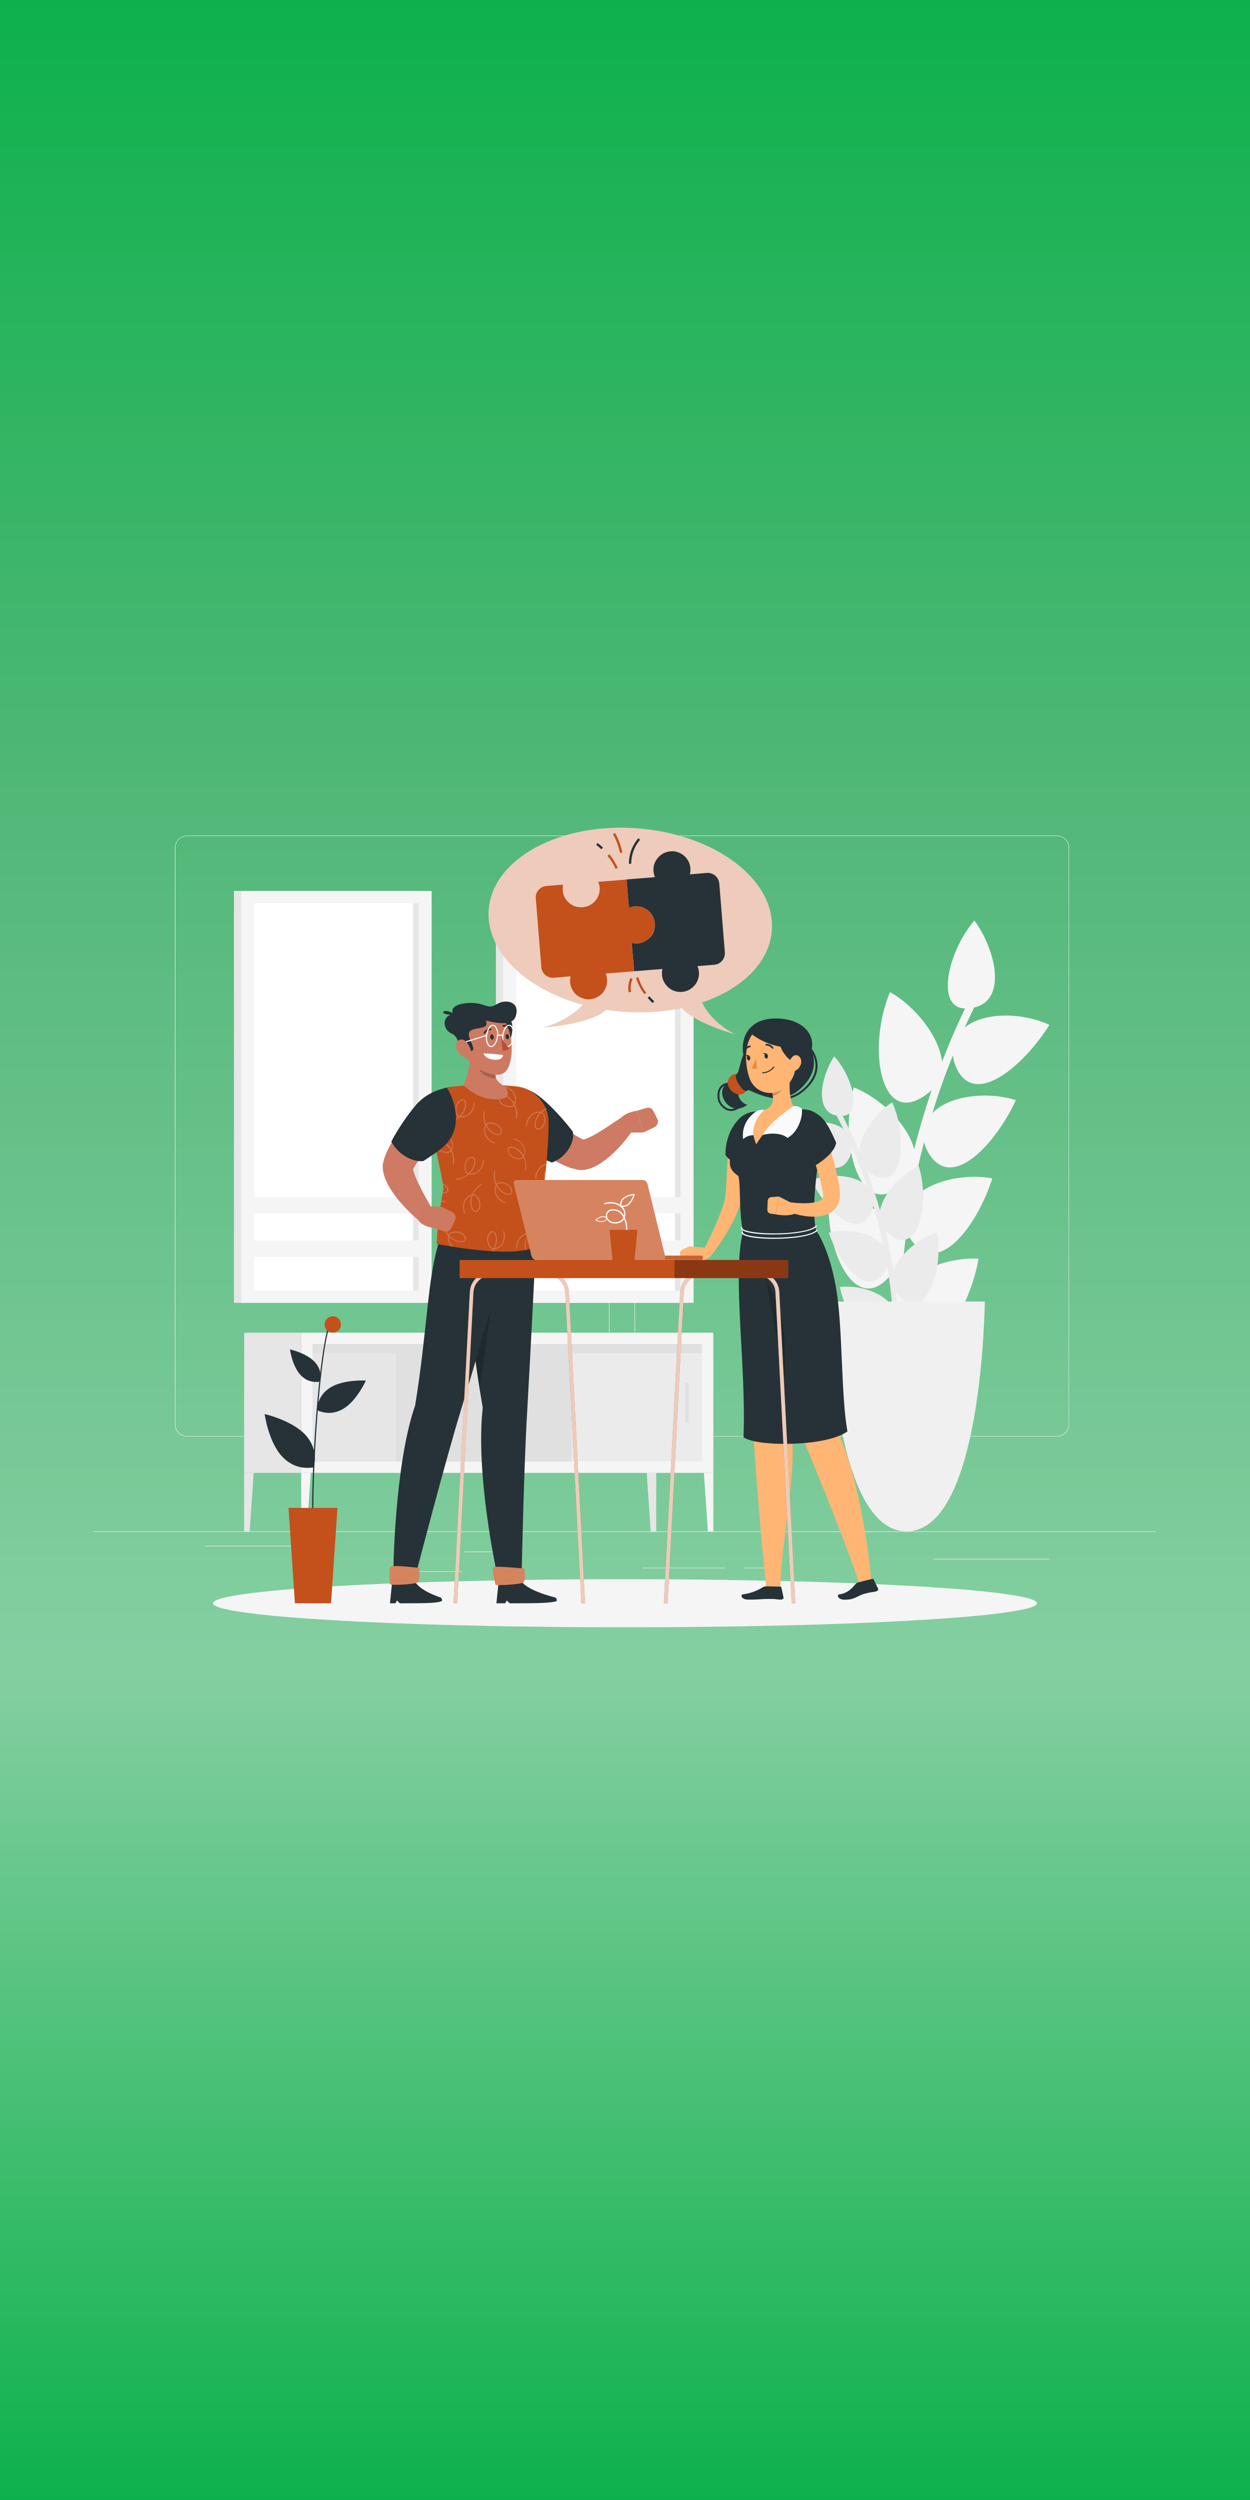 <svg xmlns="http://www.w3.org/2000/svg" xmlns:xlink="http://www.w3.org/1999/xlink" width="60" zoomAndPan="magnify" viewBox="0 0 45 90" height="120" preserveAspectRatio="xMidYMid meet" version="1.0"><defs><filter x="0%" y="0%" width="100%" height="100%" id="10f57d6afa"><feColorMatrix values="0 0 0 0 1 0 0 0 0 1 0 0 0 0 1 0 0 0 1 0" color-interpolation-filters="sRGB"/></filter><linearGradient x1="30" gradientTransform="matrix(0.75, 0, 0, 0.75, 0, 0)" y1="-0" x2="30" gradientUnits="userSpaceOnUse" y2="120" id="bffc921e21"><stop stop-opacity="1" stop-color="rgb(5.099%, 69.409%, 29.41%)" offset="0"/><stop stop-opacity="1" stop-color="rgb(5.426%, 69.441%, 29.625%)" offset="0.004"/><stop stop-opacity="1" stop-color="rgb(5.753%, 69.473%, 29.842%)" offset="0.008"/><stop stop-opacity="1" stop-color="rgb(6.079%, 69.505%, 30.057%)" offset="0.012"/><stop stop-opacity="1" stop-color="rgb(6.406%, 69.539%, 30.273%)" offset="0.016"/><stop stop-opacity="1" stop-color="rgb(6.732%, 69.571%, 30.49%)" offset="0.02"/><stop stop-opacity="1" stop-color="rgb(7.059%, 69.603%, 30.707%)" offset="0.023"/><stop stop-opacity="1" stop-color="rgb(7.385%, 69.635%, 30.922%)" offset="0.027"/><stop stop-opacity="1" stop-color="rgb(7.712%, 69.667%, 31.139%)" offset="0.031"/><stop stop-opacity="1" stop-color="rgb(8.038%, 69.699%, 31.354%)" offset="0.035"/><stop stop-opacity="1" stop-color="rgb(8.365%, 69.731%, 31.57%)" offset="0.039"/><stop stop-opacity="1" stop-color="rgb(8.691%, 69.763%, 31.787%)" offset="0.043"/><stop stop-opacity="1" stop-color="rgb(9.018%, 69.797%, 32.004%)" offset="0.047"/><stop stop-opacity="1" stop-color="rgb(9.344%, 69.829%, 32.219%)" offset="0.051"/><stop stop-opacity="1" stop-color="rgb(9.671%, 69.861%, 32.436%)" offset="0.055"/><stop stop-opacity="1" stop-color="rgb(9.998%, 69.893%, 32.652%)" offset="0.059"/><stop stop-opacity="1" stop-color="rgb(10.324%, 69.925%, 32.869%)" offset="0.062"/><stop stop-opacity="1" stop-color="rgb(10.651%, 69.957%, 33.084%)" offset="0.066"/><stop stop-opacity="1" stop-color="rgb(10.977%, 69.991%, 33.301%)" offset="0.07"/><stop stop-opacity="1" stop-color="rgb(11.304%, 70.023%, 33.516%)" offset="0.074"/><stop stop-opacity="1" stop-color="rgb(11.63%, 70.055%, 33.733%)" offset="0.078"/><stop stop-opacity="1" stop-color="rgb(11.957%, 70.087%, 33.949%)" offset="0.082"/><stop stop-opacity="1" stop-color="rgb(12.283%, 70.119%, 34.166%)" offset="0.086"/><stop stop-opacity="1" stop-color="rgb(12.61%, 70.151%, 34.381%)" offset="0.09"/><stop stop-opacity="1" stop-color="rgb(12.936%, 70.183%, 34.598%)" offset="0.094"/><stop stop-opacity="1" stop-color="rgb(13.263%, 70.215%, 34.813%)" offset="0.098"/><stop stop-opacity="1" stop-color="rgb(13.589%, 70.248%, 35.03%)" offset="0.102"/><stop stop-opacity="1" stop-color="rgb(13.916%, 70.28%, 35.246%)" offset="0.105"/><stop stop-opacity="1" stop-color="rgb(14.244%, 70.312%, 35.463%)" offset="0.109"/><stop stop-opacity="1" stop-color="rgb(14.571%, 70.345%, 35.678%)" offset="0.113"/><stop stop-opacity="1" stop-color="rgb(14.897%, 70.377%, 35.895%)" offset="0.117"/><stop stop-opacity="1" stop-color="rgb(15.224%, 70.409%, 36.111%)" offset="0.121"/><stop stop-opacity="1" stop-color="rgb(15.55%, 70.442%, 36.328%)" offset="0.125"/><stop stop-opacity="1" stop-color="rgb(15.877%, 70.474%, 36.543%)" offset="0.129"/><stop stop-opacity="1" stop-color="rgb(16.203%, 70.506%, 36.76%)" offset="0.133"/><stop stop-opacity="1" stop-color="rgb(16.53%, 70.538%, 36.975%)" offset="0.137"/><stop stop-opacity="1" stop-color="rgb(16.856%, 70.57%, 37.192%)" offset="0.141"/><stop stop-opacity="1" stop-color="rgb(17.183%, 70.602%, 37.408%)" offset="0.145"/><stop stop-opacity="1" stop-color="rgb(17.509%, 70.634%, 37.625%)" offset="0.148"/><stop stop-opacity="1" stop-color="rgb(17.836%, 70.667%, 37.84%)" offset="0.152"/><stop stop-opacity="1" stop-color="rgb(18.163%, 70.7%, 38.057%)" offset="0.156"/><stop stop-opacity="1" stop-color="rgb(18.489%, 70.732%, 38.272%)" offset="0.16"/><stop stop-opacity="1" stop-color="rgb(18.816%, 70.764%, 38.489%)" offset="0.164"/><stop stop-opacity="1" stop-color="rgb(19.142%, 70.796%, 38.705%)" offset="0.168"/><stop stop-opacity="1" stop-color="rgb(19.469%, 70.828%, 38.922%)" offset="0.172"/><stop stop-opacity="1" stop-color="rgb(19.795%, 70.86%, 39.137%)" offset="0.176"/><stop stop-opacity="1" stop-color="rgb(20.122%, 70.894%, 39.354%)" offset="0.18"/><stop stop-opacity="1" stop-color="rgb(20.448%, 70.926%, 39.569%)" offset="0.184"/><stop stop-opacity="1" stop-color="rgb(20.775%, 70.958%, 39.786%)" offset="0.188"/><stop stop-opacity="1" stop-color="rgb(21.101%, 70.99%, 40.002%)" offset="0.191"/><stop stop-opacity="1" stop-color="rgb(21.428%, 71.022%, 40.219%)" offset="0.195"/><stop stop-opacity="1" stop-color="rgb(21.754%, 71.054%, 40.434%)" offset="0.199"/><stop stop-opacity="1" stop-color="rgb(22.081%, 71.086%, 40.651%)" offset="0.203"/><stop stop-opacity="1" stop-color="rgb(22.408%, 71.118%, 40.868%)" offset="0.207"/><stop stop-opacity="1" stop-color="rgb(22.734%, 71.152%, 41.084%)" offset="0.211"/><stop stop-opacity="1" stop-color="rgb(23.061%, 71.184%, 41.299%)" offset="0.215"/><stop stop-opacity="1" stop-color="rgb(23.387%, 71.216%, 41.516%)" offset="0.219"/><stop stop-opacity="1" stop-color="rgb(23.714%, 71.248%, 41.731%)" offset="0.223"/><stop stop-opacity="1" stop-color="rgb(24.04%, 71.28%, 41.948%)" offset="0.227"/><stop stop-opacity="1" stop-color="rgb(24.367%, 71.312%, 42.165%)" offset="0.23"/><stop stop-opacity="1" stop-color="rgb(24.693%, 71.346%, 42.381%)" offset="0.234"/><stop stop-opacity="1" stop-color="rgb(25.02%, 71.378%, 42.596%)" offset="0.238"/><stop stop-opacity="1" stop-color="rgb(25.346%, 71.41%, 42.813%)" offset="0.242"/><stop stop-opacity="1" stop-color="rgb(25.673%, 71.442%, 43.028%)" offset="0.246"/><stop stop-opacity="1" stop-color="rgb(25.999%, 71.474%, 43.245%)" offset="0.25"/><stop stop-opacity="1" stop-color="rgb(26.326%, 71.506%, 43.462%)" offset="0.254"/><stop stop-opacity="1" stop-color="rgb(26.654%, 71.538%, 43.678%)" offset="0.258"/><stop stop-opacity="1" stop-color="rgb(26.981%, 71.57%, 43.893%)" offset="0.262"/><stop stop-opacity="1" stop-color="rgb(27.307%, 71.603%, 44.11%)" offset="0.266"/><stop stop-opacity="1" stop-color="rgb(27.634%, 71.635%, 44.327%)" offset="0.27"/><stop stop-opacity="1" stop-color="rgb(27.96%, 71.667%, 44.543%)" offset="0.273"/><stop stop-opacity="1" stop-color="rgb(28.287%, 71.7%, 44.759%)" offset="0.277"/><stop stop-opacity="1" stop-color="rgb(28.613%, 71.732%, 44.975%)" offset="0.281"/><stop stop-opacity="1" stop-color="rgb(28.94%, 71.764%, 45.19%)" offset="0.285"/><stop stop-opacity="1" stop-color="rgb(29.266%, 71.796%, 45.407%)" offset="0.289"/><stop stop-opacity="1" stop-color="rgb(29.593%, 71.828%, 45.624%)" offset="0.293"/><stop stop-opacity="1" stop-color="rgb(29.919%, 71.861%, 45.84%)" offset="0.297"/><stop stop-opacity="1" stop-color="rgb(30.246%, 71.893%, 46.056%)" offset="0.301"/><stop stop-opacity="1" stop-color="rgb(30.573%, 71.925%, 46.272%)" offset="0.305"/><stop stop-opacity="1" stop-color="rgb(30.899%, 71.957%, 46.487%)" offset="0.309"/><stop stop-opacity="1" stop-color="rgb(31.226%, 71.989%, 46.704%)" offset="0.312"/><stop stop-opacity="1" stop-color="rgb(31.552%, 72.021%, 46.921%)" offset="0.316"/><stop stop-opacity="1" stop-color="rgb(31.879%, 72.055%, 47.137%)" offset="0.32"/><stop stop-opacity="1" stop-color="rgb(32.205%, 72.087%, 47.353%)" offset="0.324"/><stop stop-opacity="1" stop-color="rgb(32.532%, 72.119%, 47.569%)" offset="0.328"/><stop stop-opacity="1" stop-color="rgb(32.82%, 72.179%, 47.771%)" offset="0.332"/><stop stop-opacity="1" stop-color="rgb(33.109%, 72.238%, 47.974%)" offset="0.336"/><stop stop-opacity="1" stop-color="rgb(33.333%, 72.343%, 48.152%)" offset="0.34"/><stop stop-opacity="1" stop-color="rgb(33.557%, 72.45%, 48.332%)" offset="0.344"/><stop stop-opacity="1" stop-color="rgb(33.781%, 72.556%, 48.511%)" offset="0.348"/><stop stop-opacity="1" stop-color="rgb(34.007%, 72.661%, 48.689%)" offset="0.352"/><stop stop-opacity="1" stop-color="rgb(34.232%, 72.766%, 48.868%)" offset="0.355"/><stop stop-opacity="1" stop-color="rgb(34.457%, 72.871%, 49.048%)" offset="0.359"/><stop stop-opacity="1" stop-color="rgb(34.682%, 72.977%, 49.226%)" offset="0.363"/><stop stop-opacity="1" stop-color="rgb(34.906%, 73.082%, 49.405%)" offset="0.367"/><stop stop-opacity="1" stop-color="rgb(35.13%, 73.187%, 49.583%)" offset="0.371"/><stop stop-opacity="1" stop-color="rgb(35.356%, 73.294%, 49.763%)" offset="0.375"/><stop stop-opacity="1" stop-color="rgb(35.58%, 73.399%, 49.942%)" offset="0.379"/><stop stop-opacity="1" stop-color="rgb(35.806%, 73.505%, 50.121%)" offset="0.383"/><stop stop-opacity="1" stop-color="rgb(36.031%, 73.61%, 50.299%)" offset="0.387"/><stop stop-opacity="1" stop-color="rgb(36.255%, 73.715%, 50.479%)" offset="0.391"/><stop stop-opacity="1" stop-color="rgb(36.479%, 73.82%, 50.658%)" offset="0.395"/><stop stop-opacity="1" stop-color="rgb(36.705%, 73.926%, 50.836%)" offset="0.398"/><stop stop-opacity="1" stop-color="rgb(36.929%, 74.031%, 51.015%)" offset="0.402"/><stop stop-opacity="1" stop-color="rgb(37.155%, 74.138%, 51.195%)" offset="0.406"/><stop stop-opacity="1" stop-color="rgb(37.379%, 74.243%, 51.373%)" offset="0.41"/><stop stop-opacity="1" stop-color="rgb(37.604%, 74.348%, 51.552%)" offset="0.414"/><stop stop-opacity="1" stop-color="rgb(37.828%, 74.454%, 51.73%)" offset="0.418"/><stop stop-opacity="1" stop-color="rgb(38.054%, 74.559%, 51.91%)" offset="0.422"/><stop stop-opacity="1" stop-color="rgb(38.278%, 74.664%, 52.089%)" offset="0.426"/><stop stop-opacity="1" stop-color="rgb(38.503%, 74.771%, 52.269%)" offset="0.43"/><stop stop-opacity="1" stop-color="rgb(38.727%, 74.876%, 52.448%)" offset="0.434"/><stop stop-opacity="1" stop-color="rgb(38.953%, 74.982%, 52.626%)" offset="0.438"/><stop stop-opacity="1" stop-color="rgb(39.177%, 75.087%, 52.805%)" offset="0.441"/><stop stop-opacity="1" stop-color="rgb(39.403%, 75.192%, 52.985%)" offset="0.445"/><stop stop-opacity="1" stop-color="rgb(39.627%, 75.298%, 53.163%)" offset="0.449"/><stop stop-opacity="1" stop-color="rgb(39.851%, 75.403%, 53.342%)" offset="0.453"/><stop stop-opacity="1" stop-color="rgb(40.076%, 75.508%, 53.52%)" offset="0.457"/><stop stop-opacity="1" stop-color="rgb(40.302%, 75.615%, 53.7%)" offset="0.461"/><stop stop-opacity="1" stop-color="rgb(40.526%, 75.72%, 53.879%)" offset="0.465"/><stop stop-opacity="1" stop-color="rgb(40.752%, 75.826%, 54.057%)" offset="0.469"/><stop stop-opacity="1" stop-color="rgb(40.976%, 75.931%, 54.236%)" offset="0.473"/><stop stop-opacity="1" stop-color="rgb(41.2%, 76.036%, 54.416%)" offset="0.477"/><stop stop-opacity="1" stop-color="rgb(41.425%, 76.141%, 54.594%)" offset="0.48"/><stop stop-opacity="1" stop-color="rgb(41.65%, 76.247%, 54.773%)" offset="0.484"/><stop stop-opacity="1" stop-color="rgb(41.875%, 76.352%, 54.951%)" offset="0.488"/><stop stop-opacity="1" stop-color="rgb(42.099%, 76.459%, 55.132%)" offset="0.492"/><stop stop-opacity="1" stop-color="rgb(42.323%, 76.564%, 55.31%)" offset="0.496"/><stop stop-opacity="1" stop-color="rgb(42.549%, 76.669%, 55.489%)" offset="0.5"/><stop stop-opacity="1" stop-color="rgb(42.773%, 76.775%, 55.667%)" offset="0.504"/><stop stop-opacity="1" stop-color="rgb(42.999%, 76.88%, 55.847%)" offset="0.508"/><stop stop-opacity="1" stop-color="rgb(43.224%, 76.985%, 56.026%)" offset="0.512"/><stop stop-opacity="1" stop-color="rgb(43.448%, 77.09%, 56.206%)" offset="0.516"/><stop stop-opacity="1" stop-color="rgb(43.672%, 77.196%, 56.384%)" offset="0.52"/><stop stop-opacity="1" stop-color="rgb(43.898%, 77.303%, 56.563%)" offset="0.523"/><stop stop-opacity="1" stop-color="rgb(44.122%, 77.408%, 56.741%)" offset="0.527"/><stop stop-opacity="1" stop-color="rgb(44.348%, 77.513%, 56.921%)" offset="0.531"/><stop stop-opacity="1" stop-color="rgb(44.572%, 77.618%, 57.1%)" offset="0.535"/><stop stop-opacity="1" stop-color="rgb(44.797%, 77.724%, 57.278%)" offset="0.539"/><stop stop-opacity="1" stop-color="rgb(45.021%, 77.829%, 57.457%)" offset="0.543"/><stop stop-opacity="1" stop-color="rgb(45.247%, 77.936%, 57.637%)" offset="0.547"/><stop stop-opacity="1" stop-color="rgb(45.471%, 78.041%, 57.816%)" offset="0.551"/><stop stop-opacity="1" stop-color="rgb(45.695%, 78.146%, 57.994%)" offset="0.555"/><stop stop-opacity="1" stop-color="rgb(45.92%, 78.252%, 58.173%)" offset="0.559"/><stop stop-opacity="1" stop-color="rgb(46.146%, 78.357%, 58.353%)" offset="0.562"/><stop stop-opacity="1" stop-color="rgb(46.37%, 78.462%, 58.531%)" offset="0.566"/><stop stop-opacity="1" stop-color="rgb(46.596%, 78.568%, 58.71%)" offset="0.57"/><stop stop-opacity="1" stop-color="rgb(46.82%, 78.673%, 58.888%)" offset="0.574"/><stop stop-opacity="1" stop-color="rgb(47.044%, 78.78%, 59.068%)" offset="0.578"/><stop stop-opacity="1" stop-color="rgb(47.269%, 78.885%, 59.247%)" offset="0.582"/><stop stop-opacity="1" stop-color="rgb(47.495%, 78.99%, 59.425%)" offset="0.586"/><stop stop-opacity="1" stop-color="rgb(47.719%, 79.095%, 59.604%)" offset="0.59"/><stop stop-opacity="1" stop-color="rgb(47.945%, 79.201%, 59.784%)" offset="0.594"/><stop stop-opacity="1" stop-color="rgb(48.169%, 79.306%, 59.962%)" offset="0.598"/><stop stop-opacity="1" stop-color="rgb(48.393%, 79.411%, 60.141%)" offset="0.602"/><stop stop-opacity="1" stop-color="rgb(48.618%, 79.517%, 60.32%)" offset="0.605"/><stop stop-opacity="1" stop-color="rgb(48.843%, 79.623%, 60.5%)" offset="0.609"/><stop stop-opacity="1" stop-color="rgb(49.068%, 79.729%, 60.678%)" offset="0.613"/><stop stop-opacity="1" stop-color="rgb(49.294%, 79.834%, 60.858%)" offset="0.617"/><stop stop-opacity="1" stop-color="rgb(49.518%, 79.939%, 61.037%)" offset="0.621"/><stop stop-opacity="1" stop-color="rgb(49.742%, 80.045%, 61.215%)" offset="0.625"/><stop stop-opacity="1" stop-color="rgb(49.966%, 80.15%, 61.394%)" offset="0.629"/><stop stop-opacity="1" stop-color="rgb(50.192%, 80.257%, 61.574%)" offset="0.633"/><stop stop-opacity="1" stop-color="rgb(50.417%, 80.362%, 61.752%)" offset="0.637"/><stop stop-opacity="1" stop-color="rgb(50.641%, 80.467%, 61.931%)" offset="0.641"/><stop stop-opacity="1" stop-color="rgb(50.865%, 80.573%, 62.109%)" offset="0.645"/><stop stop-opacity="1" stop-color="rgb(51.091%, 80.678%, 62.289%)" offset="0.648"/><stop stop-opacity="1" stop-color="rgb(51.315%, 80.783%, 62.468%)" offset="0.652"/><stop stop-opacity="1" stop-color="rgb(51.541%, 80.888%, 62.646%)" offset="0.656"/><stop stop-opacity="1" stop-color="rgb(51.765%, 80.994%, 62.825%)" offset="0.66"/><stop stop-opacity="1" stop-color="rgb(51.99%, 81.1%, 63.005%)" offset="0.664"/><stop stop-opacity="1" stop-color="rgb(51.73%, 81.053%, 62.825%)" offset="0.668"/><stop stop-opacity="1" stop-color="rgb(51.471%, 81.007%, 62.645%)" offset="0.672"/><stop stop-opacity="1" stop-color="rgb(50.919%, 80.869%, 62.25%)" offset="0.676"/><stop stop-opacity="1" stop-color="rgb(50.366%, 80.731%, 61.855%)" offset="0.68"/><stop stop-opacity="1" stop-color="rgb(49.814%, 80.592%, 61.458%)" offset="0.684"/><stop stop-opacity="1" stop-color="rgb(49.261%, 80.455%, 61.063%)" offset="0.688"/><stop stop-opacity="1" stop-color="rgb(48.709%, 80.316%, 60.666%)" offset="0.691"/><stop stop-opacity="1" stop-color="rgb(48.158%, 80.179%, 60.271%)" offset="0.695"/><stop stop-opacity="1" stop-color="rgb(47.606%, 80.04%, 59.875%)" offset="0.699"/><stop stop-opacity="1" stop-color="rgb(47.054%, 79.903%, 59.48%)" offset="0.703"/><stop stop-opacity="1" stop-color="rgb(46.501%, 79.764%, 59.084%)" offset="0.707"/><stop stop-opacity="1" stop-color="rgb(45.95%, 79.626%, 58.688%)" offset="0.711"/><stop stop-opacity="1" stop-color="rgb(45.398%, 79.488%, 58.293%)" offset="0.715"/><stop stop-opacity="1" stop-color="rgb(44.846%, 79.35%, 57.898%)" offset="0.719"/><stop stop-opacity="1" stop-color="rgb(44.293%, 79.211%, 57.501%)" offset="0.723"/><stop stop-opacity="1" stop-color="rgb(43.742%, 79.074%, 57.106%)" offset="0.727"/><stop stop-opacity="1" stop-color="rgb(43.19%, 78.935%, 56.709%)" offset="0.73"/><stop stop-opacity="1" stop-color="rgb(42.638%, 78.798%, 56.314%)" offset="0.734"/><stop stop-opacity="1" stop-color="rgb(42.085%, 78.659%, 55.919%)" offset="0.738"/><stop stop-opacity="1" stop-color="rgb(41.533%, 78.522%, 55.524%)" offset="0.742"/><stop stop-opacity="1" stop-color="rgb(40.981%, 78.383%, 55.127%)" offset="0.746"/><stop stop-opacity="1" stop-color="rgb(40.43%, 78.246%, 54.732%)" offset="0.75"/><stop stop-opacity="1" stop-color="rgb(39.877%, 78.107%, 54.337%)" offset="0.754"/><stop stop-opacity="1" stop-color="rgb(39.325%, 77.969%, 53.941%)" offset="0.758"/><stop stop-opacity="1" stop-color="rgb(38.773%, 77.831%, 53.545%)" offset="0.762"/><stop stop-opacity="1" stop-color="rgb(38.222%, 77.693%, 53.149%)" offset="0.766"/><stop stop-opacity="1" stop-color="rgb(37.669%, 77.554%, 52.753%)" offset="0.77"/><stop stop-opacity="1" stop-color="rgb(37.117%, 77.417%, 52.357%)" offset="0.773"/><stop stop-opacity="1" stop-color="rgb(36.565%, 77.278%, 51.962%)" offset="0.777"/><stop stop-opacity="1" stop-color="rgb(36.014%, 77.141%, 51.567%)" offset="0.781"/><stop stop-opacity="1" stop-color="rgb(35.461%, 77.002%, 51.17%)" offset="0.785"/><stop stop-opacity="1" stop-color="rgb(34.909%, 76.865%, 50.775%)" offset="0.789"/><stop stop-opacity="1" stop-color="rgb(34.357%, 76.726%, 50.38%)" offset="0.793"/><stop stop-opacity="1" stop-color="rgb(33.806%, 76.588%, 49.985%)" offset="0.797"/><stop stop-opacity="1" stop-color="rgb(33.253%, 76.45%, 49.588%)" offset="0.801"/><stop stop-opacity="1" stop-color="rgb(32.701%, 76.312%, 49.193%)" offset="0.805"/><stop stop-opacity="1" stop-color="rgb(32.149%, 76.173%, 48.796%)" offset="0.809"/><stop stop-opacity="1" stop-color="rgb(31.596%, 76.036%, 48.401%)" offset="0.812"/><stop stop-opacity="1" stop-color="rgb(31.044%, 75.897%, 48.006%)" offset="0.816"/><stop stop-opacity="1" stop-color="rgb(30.493%, 75.76%, 47.61%)" offset="0.82"/><stop stop-opacity="1" stop-color="rgb(29.941%, 75.621%, 47.214%)" offset="0.824"/><stop stop-opacity="1" stop-color="rgb(29.388%, 75.484%, 46.819%)" offset="0.828"/><stop stop-opacity="1" stop-color="rgb(28.836%, 75.345%, 46.422%)" offset="0.832"/><stop stop-opacity="1" stop-color="rgb(28.285%, 75.208%, 46.027%)" offset="0.836"/><stop stop-opacity="1" stop-color="rgb(27.733%, 75.069%, 45.631%)" offset="0.84"/><stop stop-opacity="1" stop-color="rgb(27.18%, 74.931%, 45.236%)" offset="0.844"/><stop stop-opacity="1" stop-color="rgb(26.628%, 74.792%, 44.839%)" offset="0.848"/><stop stop-opacity="1" stop-color="rgb(26.077%, 74.655%, 44.444%)" offset="0.852"/><stop stop-opacity="1" stop-color="rgb(25.525%, 74.516%, 44.049%)" offset="0.855"/><stop stop-opacity="1" stop-color="rgb(24.973%, 74.379%, 43.654%)" offset="0.859"/><stop stop-opacity="1" stop-color="rgb(24.42%, 74.24%, 43.257%)" offset="0.863"/><stop stop-opacity="1" stop-color="rgb(23.868%, 74.103%, 42.862%)" offset="0.867"/><stop stop-opacity="1" stop-color="rgb(23.315%, 73.965%, 42.465%)" offset="0.871"/><stop stop-opacity="1" stop-color="rgb(22.765%, 73.828%, 42.07%)" offset="0.875"/><stop stop-opacity="1" stop-color="rgb(22.212%, 73.689%, 41.675%)" offset="0.879"/><stop stop-opacity="1" stop-color="rgb(21.66%, 73.552%, 41.28%)" offset="0.883"/><stop stop-opacity="1" stop-color="rgb(21.107%, 73.413%, 40.883%)" offset="0.887"/><stop stop-opacity="1" stop-color="rgb(20.557%, 73.276%, 40.488%)" offset="0.891"/><stop stop-opacity="1" stop-color="rgb(20.004%, 73.137%, 40.092%)" offset="0.895"/><stop stop-opacity="1" stop-color="rgb(19.452%, 73%, 39.697%)" offset="0.898"/><stop stop-opacity="1" stop-color="rgb(18.9%, 72.861%, 39.301%)" offset="0.902"/><stop stop-opacity="1" stop-color="rgb(18.349%, 72.723%, 38.905%)" offset="0.906"/><stop stop-opacity="1" stop-color="rgb(17.796%, 72.585%, 38.509%)" offset="0.91"/><stop stop-opacity="1" stop-color="rgb(17.244%, 72.447%, 38.113%)" offset="0.914"/><stop stop-opacity="1" stop-color="rgb(16.692%, 72.308%, 37.718%)" offset="0.918"/><stop stop-opacity="1" stop-color="rgb(16.139%, 72.171%, 37.323%)" offset="0.922"/><stop stop-opacity="1" stop-color="rgb(15.587%, 72.032%, 36.926%)" offset="0.926"/><stop stop-opacity="1" stop-color="rgb(15.036%, 71.895%, 36.531%)" offset="0.93"/><stop stop-opacity="1" stop-color="rgb(14.484%, 71.756%, 36.136%)" offset="0.934"/><stop stop-opacity="1" stop-color="rgb(13.931%, 71.619%, 35.741%)" offset="0.938"/><stop stop-opacity="1" stop-color="rgb(13.379%, 71.48%, 35.344%)" offset="0.941"/><stop stop-opacity="1" stop-color="rgb(12.828%, 71.342%, 34.949%)" offset="0.945"/><stop stop-opacity="1" stop-color="rgb(12.276%, 71.204%, 34.552%)" offset="0.949"/><stop stop-opacity="1" stop-color="rgb(11.723%, 71.066%, 34.157%)" offset="0.953"/><stop stop-opacity="1" stop-color="rgb(11.171%, 70.927%, 33.762%)" offset="0.957"/><stop stop-opacity="1" stop-color="rgb(10.62%, 70.79%, 33.366%)" offset="0.961"/><stop stop-opacity="1" stop-color="rgb(10.068%, 70.651%, 32.97%)" offset="0.965"/><stop stop-opacity="1" stop-color="rgb(9.515%, 70.514%, 32.574%)" offset="0.969"/><stop stop-opacity="1" stop-color="rgb(8.963%, 70.375%, 32.178%)" offset="0.973"/><stop stop-opacity="1" stop-color="rgb(8.412%, 70.238%, 31.783%)" offset="0.977"/><stop stop-opacity="1" stop-color="rgb(7.86%, 70.099%, 31.387%)" offset="0.98"/><stop stop-opacity="1" stop-color="rgb(7.307%, 69.962%, 30.992%)" offset="0.984"/><stop stop-opacity="1" stop-color="rgb(6.755%, 69.823%, 30.595%)" offset="0.988"/><stop stop-opacity="1" stop-color="rgb(6.203%, 69.685%, 30.2%)" offset="0.992"/><stop stop-opacity="1" stop-color="rgb(5.65%, 69.547%, 29.805%)" offset="0.996"/><stop stop-opacity="1" stop-color="rgb(5.099%, 69.409%, 29.41%)" offset="1"/></linearGradient><clipPath id="ea02a1cdee"><path d="M 3.375 55 L 41.625 55 L 41.625 56 L 3.375 56 Z M 3.375 55 " clip-rule="nonzero"/></clipPath><clipPath id="96c2229019"><path d="M 15.387 39.031 L 19.824 39.031 L 19.824 45.078 L 15.387 45.078 Z M 15.387 39.031 " clip-rule="nonzero"/></clipPath><clipPath id="30d051701c"><path d="M 16.223 39.125 C 17.008 39.039 17.793 39.031 18.578 39.109 C 19.363 39.191 19.754 39.629 19.75 40.418 C 19.746 41.621 19.555 42.953 19.352 44.805 C 18.781 45.395 15.719 44.781 15.719 44.781 C 15.754 44.109 15.836 43.441 15.969 42.781 C 15.863 42.016 15.602 41.145 15.449 40.129 C 15.363 39.531 15.621 39.195 16.223 39.125 Z M 16.223 39.125 " clip-rule="nonzero"/></clipPath><mask id="bbf43b0d3f"><g filter="url(#10f57d6afa)"><rect x="-4.5" width="54" fill="#000000" y="-9" height="108" fill-opacity="0.2"/></g></mask><clipPath id="35fc87891c"><path d="M 1 0.031 L 3 0.031 L 3 2 L 1 2 Z M 1 0.031 " clip-rule="nonzero"/></clipPath><clipPath id="f7750a332a"><path d="M 1.223 0.125 C 2.008 0.039 2.793 0.031 3.578 0.109 C 4.363 0.191 4.754 0.629 4.75 1.418 C 4.746 2.621 4.555 3.953 4.352 5.805 C 3.781 6.395 0.719 5.781 0.719 5.781 C 0.754 5.109 0.836 4.441 0.969 3.781 C 0.863 3.016 0.602 2.145 0.449 1.129 C 0.363 0.531 0.621 0.195 1.223 0.125 Z M 1.223 0.125 " clip-rule="nonzero"/></clipPath><clipPath id="699795096e"><path d="M 2 1 L 4 1 L 4 3 L 2 3 Z M 2 1 " clip-rule="nonzero"/></clipPath><clipPath id="dfcecd9948"><path d="M 1.223 0.125 C 2.008 0.039 2.793 0.031 3.578 0.109 C 4.363 0.191 4.754 0.629 4.75 1.418 C 4.746 2.621 4.555 3.953 4.352 5.805 C 3.781 6.395 0.719 5.781 0.719 5.781 C 0.754 5.109 0.836 4.441 0.969 3.781 C 0.863 3.016 0.602 2.145 0.449 1.129 C 0.363 0.531 0.621 0.195 1.223 0.125 Z M 1.223 0.125 " clip-rule="nonzero"/></clipPath><clipPath id="d427e93ce7"><path d="M 3 0.031 L 4.824 0.031 L 4.824 2 L 3 2 Z M 3 0.031 " clip-rule="nonzero"/></clipPath><clipPath id="dfbd6067da"><path d="M 1.223 0.125 C 2.008 0.039 2.793 0.031 3.578 0.109 C 4.363 0.191 4.754 0.629 4.75 1.418 C 4.746 2.621 4.555 3.953 4.352 5.805 C 3.781 6.395 0.719 5.781 0.719 5.781 C 0.754 5.109 0.836 4.441 0.969 3.781 C 0.863 3.016 0.602 2.145 0.449 1.129 C 0.363 0.531 0.621 0.195 1.223 0.125 Z M 1.223 0.125 " clip-rule="nonzero"/></clipPath><clipPath id="6829a3c476"><path d="M 2 0.031 L 4 0.031 L 4 2 L 2 2 Z M 2 0.031 " clip-rule="nonzero"/></clipPath><clipPath id="c17ae8a7ea"><path d="M 1.223 0.125 C 2.008 0.039 2.793 0.031 3.578 0.109 C 4.363 0.191 4.754 0.629 4.75 1.418 C 4.746 2.621 4.555 3.953 4.352 5.805 C 3.781 6.395 0.719 5.781 0.719 5.781 C 0.754 5.109 0.836 4.441 0.969 3.781 C 0.863 3.016 0.602 2.145 0.449 1.129 C 0.363 0.531 0.621 0.195 1.223 0.125 Z M 1.223 0.125 " clip-rule="nonzero"/></clipPath><clipPath id="cb168e86e8"><path d="M 1 2 L 3 2 L 3 4 L 1 4 Z M 1 2 " clip-rule="nonzero"/></clipPath><clipPath id="02b211bad0"><path d="M 1.223 0.125 C 2.008 0.039 2.793 0.031 3.578 0.109 C 4.363 0.191 4.754 0.629 4.75 1.418 C 4.746 2.621 4.555 3.953 4.352 5.805 C 3.781 6.395 0.719 5.781 0.719 5.781 C 0.754 5.109 0.836 4.441 0.969 3.781 C 0.863 3.016 0.602 2.145 0.449 1.129 C 0.363 0.531 0.621 0.195 1.223 0.125 Z M 1.223 0.125 " clip-rule="nonzero"/></clipPath><clipPath id="d71a7845c7"><path d="M 2 3 L 4 3 L 4 5 L 2 5 Z M 2 3 " clip-rule="nonzero"/></clipPath><clipPath id="c646e22031"><path d="M 1.223 0.125 C 2.008 0.039 2.793 0.031 3.578 0.109 C 4.363 0.191 4.754 0.629 4.75 1.418 C 4.746 2.621 4.555 3.953 4.352 5.805 C 3.781 6.395 0.719 5.781 0.719 5.781 C 0.754 5.109 0.836 4.441 0.969 3.781 C 0.863 3.016 0.602 2.145 0.449 1.129 C 0.363 0.531 0.621 0.195 1.223 0.125 Z M 1.223 0.125 " clip-rule="nonzero"/></clipPath><clipPath id="3e142de009"><path d="M 1 3 L 3 3 L 3 5 L 1 5 Z M 1 3 " clip-rule="nonzero"/></clipPath><clipPath id="056037cca1"><path d="M 1.223 0.125 C 2.008 0.039 2.793 0.031 3.578 0.109 C 4.363 0.191 4.754 0.629 4.75 1.418 C 4.746 2.621 4.555 3.953 4.352 5.805 C 3.781 6.395 0.719 5.781 0.719 5.781 C 0.754 5.109 0.836 4.441 0.969 3.781 C 0.863 3.016 0.602 2.145 0.449 1.129 C 0.363 0.531 0.621 0.195 1.223 0.125 Z M 1.223 0.125 " clip-rule="nonzero"/></clipPath><clipPath id="0f245070e3"><path d="M 0.387 5 L 2 5 L 2 6.078 L 0.387 6.078 Z M 0.387 5 " clip-rule="nonzero"/></clipPath><clipPath id="3f6391533d"><path d="M 1.223 0.125 C 2.008 0.039 2.793 0.031 3.578 0.109 C 4.363 0.191 4.754 0.629 4.75 1.418 C 4.746 2.621 4.555 3.953 4.352 5.805 C 3.781 6.395 0.719 5.781 0.719 5.781 C 0.754 5.109 0.836 4.441 0.969 3.781 C 0.863 3.016 0.602 2.145 0.449 1.129 C 0.363 0.531 0.621 0.195 1.223 0.125 Z M 1.223 0.125 " clip-rule="nonzero"/></clipPath><clipPath id="afd7f2d090"><path d="M 0.387 3 L 2 3 L 2 5 L 0.387 5 Z M 0.387 3 " clip-rule="nonzero"/></clipPath><clipPath id="890f08e18a"><path d="M 1.223 0.125 C 2.008 0.039 2.793 0.031 3.578 0.109 C 4.363 0.191 4.754 0.629 4.75 1.418 C 4.746 2.621 4.555 3.953 4.352 5.805 C 3.781 6.395 0.719 5.781 0.719 5.781 C 0.754 5.109 0.836 4.441 0.969 3.781 C 0.863 3.016 0.602 2.145 0.449 1.129 C 0.363 0.531 0.621 0.195 1.223 0.125 Z M 1.223 0.125 " clip-rule="nonzero"/></clipPath><clipPath id="1a0def5a00"><path d="M 4 2 L 4.824 2 L 4.824 4 L 4 4 Z M 4 2 " clip-rule="nonzero"/></clipPath><clipPath id="800645e535"><path d="M 1.223 0.125 C 2.008 0.039 2.793 0.031 3.578 0.109 C 4.363 0.191 4.754 0.629 4.75 1.418 C 4.746 2.621 4.555 3.953 4.352 5.805 C 3.781 6.395 0.719 5.781 0.719 5.781 C 0.754 5.109 0.836 4.441 0.969 3.781 C 0.863 3.016 0.602 2.145 0.449 1.129 C 0.363 0.531 0.621 0.195 1.223 0.125 Z M 1.223 0.125 " clip-rule="nonzero"/></clipPath><clipPath id="f279fc98eb"><path d="M 3 3 L 4.824 3 L 4.824 5 L 3 5 Z M 3 3 " clip-rule="nonzero"/></clipPath><clipPath id="c72eef7443"><path d="M 1.223 0.125 C 2.008 0.039 2.793 0.031 3.578 0.109 C 4.363 0.191 4.754 0.629 4.75 1.418 C 4.746 2.621 4.555 3.953 4.352 5.805 C 3.781 6.395 0.719 5.781 0.719 5.781 C 0.754 5.109 0.836 4.441 0.969 3.781 C 0.863 3.016 0.602 2.145 0.449 1.129 C 0.363 0.531 0.621 0.195 1.223 0.125 Z M 1.223 0.125 " clip-rule="nonzero"/></clipPath><clipPath id="f67ac0e6b5"><path d="M 3 5 L 4.824 5 L 4.824 6.078 L 3 6.078 Z M 3 5 " clip-rule="nonzero"/></clipPath><clipPath id="7b9986832c"><path d="M 1.223 0.125 C 2.008 0.039 2.793 0.031 3.578 0.109 C 4.363 0.191 4.754 0.629 4.75 1.418 C 4.746 2.621 4.555 3.953 4.352 5.805 C 3.781 6.395 0.719 5.781 0.719 5.781 C 0.754 5.109 0.836 4.441 0.969 3.781 C 0.863 3.016 0.602 2.145 0.449 1.129 C 0.363 0.531 0.621 0.195 1.223 0.125 Z M 1.223 0.125 " clip-rule="nonzero"/></clipPath><clipPath id="bb9bad15f8"><path d="M 2 5 L 4 5 L 4 6.078 L 2 6.078 Z M 2 5 " clip-rule="nonzero"/></clipPath><clipPath id="58d6e52e52"><path d="M 1.223 0.125 C 2.008 0.039 2.793 0.031 3.578 0.109 C 4.363 0.191 4.754 0.629 4.75 1.418 C 4.746 2.621 4.555 3.953 4.352 5.805 C 3.781 6.395 0.719 5.781 0.719 5.781 C 0.754 5.109 0.836 4.441 0.969 3.781 C 0.863 3.016 0.602 2.145 0.449 1.129 C 0.363 0.531 0.621 0.195 1.223 0.125 Z M 1.223 0.125 " clip-rule="nonzero"/></clipPath><clipPath id="5d168bb43b"><path d="M 3 1 L 4 1 L 4 4 L 3 4 Z M 3 1 " clip-rule="nonzero"/></clipPath><clipPath id="8ac856b56f"><path d="M 1.223 0.125 C 2.008 0.039 2.793 0.031 3.578 0.109 C 4.363 0.191 4.754 0.629 4.75 1.418 C 4.746 2.621 4.555 3.953 4.352 5.805 C 3.781 6.395 0.719 5.781 0.719 5.781 C 0.754 5.109 0.836 4.441 0.969 3.781 C 0.863 3.016 0.602 2.145 0.449 1.129 C 0.363 0.531 0.621 0.195 1.223 0.125 Z M 1.223 0.125 " clip-rule="nonzero"/></clipPath><clipPath id="0f13e2fb43"><path d="M 0.387 1 L 2 1 L 2 3 L 0.387 3 Z M 0.387 1 " clip-rule="nonzero"/></clipPath><clipPath id="519fbe96b4"><path d="M 1.223 0.125 C 2.008 0.039 2.793 0.031 3.578 0.109 C 4.363 0.191 4.754 0.629 4.75 1.418 C 4.746 2.621 4.555 3.953 4.352 5.805 C 3.781 6.395 0.719 5.781 0.719 5.781 C 0.754 5.109 0.836 4.441 0.969 3.781 C 0.863 3.016 0.602 2.145 0.449 1.129 C 0.363 0.531 0.621 0.195 1.223 0.125 Z M 1.223 0.125 " clip-rule="nonzero"/></clipPath><clipPath id="f08dbfb05d"><rect x="0" width="5" y="0" height="7"/></clipPath></defs><rect x="-4.5" width="54" fill="#ffffff" y="-9" height="108" fill-opacity="1"/><rect x="-4.5" fill="url(#bffc921e21)" width="54" y="-9" height="108"/><g clip-path="url(#ea02a1cdee)"><path fill="#ebebeb" d="M 3.375 55.129 L 41.625 55.129 L 41.625 55.148 L 3.375 55.148 Z M 3.375 55.129 " fill-opacity="1" fill-rule="nonzero"/></g><path fill="#ebebeb" d="M 21.504 51.715 L 6.734 51.715 C 6.613 51.715 6.512 51.672 6.426 51.59 C 6.34 51.504 6.297 51.398 6.297 51.281 L 6.297 30.516 C 6.301 30.395 6.344 30.293 6.426 30.211 C 6.512 30.125 6.613 30.082 6.734 30.082 L 21.504 30.082 C 21.625 30.082 21.73 30.125 21.812 30.211 C 21.898 30.297 21.941 30.398 21.941 30.52 L 21.941 51.281 C 21.941 51.402 21.898 51.504 21.812 51.59 C 21.73 51.676 21.625 51.715 21.504 51.715 Z M 6.734 30.098 C 6.617 30.098 6.52 30.141 6.438 30.219 C 6.359 30.301 6.316 30.398 6.316 30.516 L 6.316 51.281 C 6.316 51.395 6.359 51.492 6.438 51.574 C 6.52 51.656 6.617 51.699 6.734 51.699 L 21.504 51.699 C 21.621 51.699 21.719 51.656 21.801 51.574 C 21.883 51.492 21.922 51.395 21.922 51.281 L 21.922 30.516 C 21.922 30.398 21.883 30.301 21.801 30.219 C 21.719 30.141 21.621 30.098 21.504 30.098 Z M 6.734 30.098 " fill-opacity="1" fill-rule="nonzero"/><path fill="#ebebeb" d="M 38.055 51.715 L 23.281 51.715 C 23.16 51.715 23.059 51.672 22.973 51.59 C 22.887 51.504 22.844 51.402 22.844 51.281 L 22.844 30.516 C 22.844 30.395 22.887 30.293 22.973 30.211 C 23.059 30.125 23.16 30.082 23.281 30.082 L 38.055 30.082 C 38.172 30.082 38.273 30.125 38.359 30.211 C 38.445 30.293 38.488 30.395 38.488 30.516 L 38.488 51.281 C 38.488 51.398 38.445 51.504 38.359 51.59 C 38.277 51.672 38.172 51.715 38.055 51.715 Z M 23.281 30.098 C 23.164 30.098 23.066 30.141 22.984 30.219 C 22.906 30.301 22.863 30.398 22.863 30.516 L 22.863 51.281 C 22.863 51.395 22.906 51.492 22.984 51.574 C 23.066 51.656 23.164 51.699 23.281 51.699 L 38.055 51.699 C 38.168 51.699 38.266 51.656 38.348 51.574 C 38.43 51.492 38.469 51.395 38.473 51.281 L 38.473 30.516 C 38.469 30.398 38.43 30.301 38.348 30.219 C 38.266 30.141 38.168 30.098 38.055 30.098 Z M 23.281 30.098 " fill-opacity="1" fill-rule="nonzero"/><path fill="#ebebeb" d="M 16.719 55.855 L 18.707 55.855 L 18.707 55.875 L 16.719 55.875 Z M 16.719 55.855 " fill-opacity="1" fill-rule="nonzero"/><path fill="#ebebeb" d="M 7.387 55.648 L 11.527 55.648 L 11.527 55.668 L 7.387 55.668 Z M 7.387 55.648 " fill-opacity="1" fill-rule="nonzero"/><path fill="#ebebeb" d="M 14.629 56.566 L 16.645 56.566 L 16.645 56.586 L 14.629 56.586 Z M 14.629 56.566 " fill-opacity="1" fill-rule="nonzero"/><path fill="#ebebeb" d="M 23.129 56.438 L 26.102 56.438 L 26.102 56.457 L 23.129 56.457 Z M 23.129 56.438 " fill-opacity="1" fill-rule="nonzero"/><path fill="#ebebeb" d="M 26.781 56.438 L 27.598 56.438 L 27.598 56.457 L 26.781 56.457 Z M 26.781 56.438 " fill-opacity="1" fill-rule="nonzero"/><path fill="#ebebeb" d="M 33.621 56.117 L 37.793 56.117 L 37.793 56.137 L 33.621 56.137 Z M 33.621 56.117 " fill-opacity="1" fill-rule="nonzero"/><path fill="#e6e6e6" d="M 8.422 32.074 L 15.277 32.074 L 15.277 46.902 L 8.422 46.902 Z M 8.422 32.074 " fill-opacity="1" fill-rule="nonzero"/><path fill="#f5f5f5" d="M 8.684 32.074 L 15.539 32.074 L 15.539 46.902 L 8.684 46.902 Z M 8.684 32.074 " fill-opacity="1" fill-rule="nonzero"/><path fill="#ffffff" d="M 15.07 32.516 L 15.07 46.461 L 9.156 46.461 L 9.156 32.516 Z M 15.07 32.516 " fill-opacity="1" fill-rule="nonzero"/><path fill="#e6e6e6" d="M 15.07 32.516 L 15.07 46.461 L 14.871 46.461 L 14.871 32.516 Z M 15.07 32.516 " fill-opacity="1" fill-rule="nonzero"/><path fill="#f5f5f5" d="M 8.879 44.656 L 15.348 44.656 L 15.348 45.246 L 8.879 45.246 Z M 8.879 44.656 " fill-opacity="1" fill-rule="nonzero"/><path fill="#f5f5f5" d="M 8.879 43.098 L 15.348 43.098 L 15.348 43.688 L 8.879 43.688 Z M 8.879 43.098 " fill-opacity="1" fill-rule="nonzero"/><path fill="#e6e6e6" d="M 17.852 32.074 L 24.707 32.074 L 24.707 46.902 L 17.852 46.902 Z M 17.852 32.074 " fill-opacity="1" fill-rule="nonzero"/><path fill="#f5f5f5" d="M 18.113 32.074 L 24.969 32.074 L 24.969 46.902 L 18.113 46.902 Z M 18.113 32.074 " fill-opacity="1" fill-rule="nonzero"/><path fill="#ffffff" d="M 24.5 32.516 L 24.5 46.461 L 18.586 46.461 L 18.586 32.516 Z M 24.5 32.516 " fill-opacity="1" fill-rule="nonzero"/><path fill="#e6e6e6" d="M 24.5 32.516 L 24.5 46.461 L 24.301 46.461 L 24.301 32.516 Z M 24.5 32.516 " fill-opacity="1" fill-rule="nonzero"/><path fill="#f5f5f5" d="M 18.309 44.656 L 24.777 44.656 L 24.777 45.246 L 18.309 45.246 Z M 18.309 44.656 " fill-opacity="1" fill-rule="nonzero"/><path fill="#f5f5f5" d="M 18.309 43.098 L 24.777 43.098 L 24.777 43.688 L 18.309 43.688 Z M 18.309 43.098 " fill-opacity="1" fill-rule="nonzero"/><path fill="#f5f5f5" d="M 29.875 42.684 C 30.891 42.949 32 43.793 32.312 44.629 C 32.402 43.895 32.52 43.168 32.668 42.441 C 32.59 42.539 32.5 42.625 32.402 42.703 C 30.984 43.906 30.172 41.195 30.734 39.145 C 31.711 39.531 32.703 40.512 32.91 41.379 C 33.09 40.66 33.301 39.949 33.539 39.246 C 33.449 39.332 33.348 39.41 33.238 39.477 C 31.68 40.5 31.215 37.699 32.039 35.715 C 32.957 36.227 33.816 37.324 33.914 38.219 C 34.164 37.574 34.438 36.934 34.742 36.305 C 33.672 36.285 34.117 34.258 35.078 33.137 C 35.824 34.148 36.285 35.988 35.07 36.27 C 34.953 36.508 34.84 36.75 34.73 36.988 C 35.441 36.414 36.828 36.453 37.777 36.895 C 36.922 38.285 35.043 40 34.391 38.352 C 34.348 38.234 34.316 38.113 34.305 37.992 C 34.027 38.676 33.781 39.367 33.566 40.07 C 34.199 39.418 35.574 39.289 36.57 39.605 C 35.902 41.078 34.254 43 33.398 41.457 C 33.34 41.344 33.297 41.23 33.27 41.109 C 33.082 41.816 32.926 42.531 32.801 43.25 C 33.344 42.527 34.691 42.23 35.723 42.422 C 35.242 43.953 33.848 46.062 32.805 44.641 C 32.734 44.539 32.68 44.43 32.633 44.316 C 32.539 45.039 32.469 45.766 32.434 46.496 C 32.887 45.711 34.188 45.254 35.23 45.312 C 34.949 46.891 33.824 49.16 32.613 47.875 C 32.555 47.805 32.477 47.77 32.387 47.77 C 32.293 47.773 32.219 47.809 32.16 47.879 L 32.125 47.926 C 32.121 47.188 32.148 46.449 32.207 45.715 C 32.141 45.816 32.062 45.914 31.973 46.004 C 30.715 47.371 29.57 44.781 29.875 42.684 Z M 29.875 42.684 " fill-opacity="1" fill-rule="nonzero"/><path fill="#ebebeb" d="M 33.734 44.367 C 33.062 44.578 32.348 45.191 32.16 45.77 C 32.082 45.273 31.984 44.781 31.867 44.293 C 31.922 44.355 31.984 44.41 32.051 44.461 C 33.027 45.234 33.5 43.359 33.074 41.98 C 32.434 42.277 31.797 42.973 31.68 43.574 C 31.543 43.094 31.387 42.613 31.211 42.141 C 31.273 42.195 31.34 42.246 31.414 42.285 C 32.477 42.934 32.719 41.008 32.117 39.684 C 31.52 40.062 30.977 40.84 30.934 41.449 C 30.754 41.02 30.551 40.594 30.336 40.176 C 31.047 40.125 30.699 38.758 30.031 38.027 C 29.562 38.738 29.301 40.008 30.117 40.16 C 30.199 40.32 30.281 40.48 30.359 40.641 C 29.871 40.273 28.949 40.344 28.328 40.676 C 28.934 41.594 30.227 42.703 30.625 41.559 C 30.648 41.477 30.664 41.395 30.672 41.309 C 30.871 41.77 31.051 42.234 31.215 42.703 C 30.777 42.277 29.859 42.234 29.203 42.484 C 29.684 43.465 30.828 44.723 31.359 43.641 C 31.395 43.562 31.422 43.484 31.438 43.402 C 31.578 43.879 31.699 44.359 31.801 44.848 C 31.418 44.371 30.516 44.215 29.836 44.379 C 30.191 45.406 31.176 46.797 31.832 45.793 C 31.879 45.723 31.914 45.645 31.938 45.566 C 32.02 46.055 32.082 46.551 32.125 47.047 C 31.809 46.527 30.93 46.254 30.234 46.332 C 30.465 47.395 31.27 48.906 32.043 47.992 C 32.078 47.941 32.129 47.918 32.188 47.914 C 32.25 47.91 32.301 47.934 32.34 47.98 L 32.367 48.012 C 32.352 47.508 32.316 47.004 32.258 46.504 C 32.305 46.574 32.359 46.637 32.422 46.695 C 33.293 47.586 33.988 45.785 33.734 44.367 Z M 33.734 44.367 " fill-opacity="1" fill-rule="nonzero"/><path fill="#f0f0f0" d="M 35.453 46.855 C 35.453 46.855 35.379 55.129 32.637 55.129 C 29.898 55.129 29.824 46.855 29.824 46.855 Z M 35.453 46.855 " fill-opacity="1" fill-rule="nonzero"/><path fill="#f5f5f5" d="M 25.68 53.023 L 10.844 53.023 L 10.844 47.977 L 25.68 47.977 Z M 25.68 53.023 " fill-opacity="1" fill-rule="nonzero"/><path fill="#ebebeb" d="M 25.273 48.383 L 25.273 52.613 L 11.254 52.613 L 11.254 48.383 Z M 25.273 48.383 " fill-opacity="1" fill-rule="nonzero"/><path fill="#e6e6e6" d="M 20.578 48.383 L 20.578 52.617 L 11.254 52.617 L 11.254 48.383 Z M 20.578 48.383 " fill-opacity="1" fill-rule="nonzero"/><path fill="#e0e0e0" d="M 20.578 48.383 L 20.578 52.617 L 14.262 52.617 L 14.262 48.383 Z M 20.578 48.383 " fill-opacity="1" fill-rule="nonzero"/><path fill="#e0e0e0" d="M 24.793 49.789 L 24.793 51.211 L 24.664 51.211 L 24.664 49.789 Z M 24.793 49.789 " fill-opacity="1" fill-rule="nonzero"/><path fill="#e0e0e0" d="M 25.273 48.383 L 25.273 48.715 L 11.254 48.715 L 11.254 48.383 Z M 25.273 48.383 " fill-opacity="1" fill-rule="nonzero"/><path fill="#e6e6e6" d="M 8.789 47.977 L 10.844 47.977 L 10.844 53.023 L 8.789 53.023 Z M 8.789 47.977 " fill-opacity="1" fill-rule="nonzero"/><path fill="#f5f5f5" d="M 11.043 55.129 L 10.844 55.129 L 10.844 53.023 L 11.188 53.023 Z M 11.043 55.129 " fill-opacity="1" fill-rule="nonzero"/><path fill="#f5f5f5" d="M 25.484 55.129 L 25.68 55.129 L 25.68 53.023 L 25.34 53.023 Z M 25.484 55.129 " fill-opacity="1" fill-rule="nonzero"/><path fill="#e6e6e6" d="M 8.988 55.129 L 8.789 55.129 L 8.789 53.023 L 9.133 53.023 Z M 8.988 55.129 " fill-opacity="1" fill-rule="nonzero"/><path fill="#e6e6e6" d="M 23.426 55.129 L 23.625 55.129 L 23.625 53.023 L 23.281 53.023 Z M 23.426 55.129 " fill-opacity="1" fill-rule="nonzero"/><path fill="#f5f5f5" d="M 37.332 57.719 C 37.332 57.773 37.238 57.832 37.047 57.887 C 36.859 57.941 36.578 57.996 36.203 58.047 C 35.832 58.102 35.375 58.152 34.832 58.199 C 34.293 58.246 33.676 58.289 32.988 58.328 C 32.301 58.371 31.551 58.406 30.742 58.438 C 29.93 58.469 29.074 58.496 28.176 58.516 C 27.277 58.539 26.348 58.555 25.395 58.566 C 24.438 58.578 23.473 58.582 22.5 58.582 C 21.527 58.582 20.562 58.578 19.605 58.566 C 18.652 58.555 17.723 58.539 16.824 58.516 C 15.926 58.496 15.07 58.469 14.258 58.438 C 13.449 58.406 12.699 58.371 12.012 58.328 C 11.324 58.289 10.707 58.246 10.168 58.199 C 9.625 58.152 9.168 58.102 8.797 58.047 C 8.422 57.996 8.141 57.941 7.953 57.887 C 7.762 57.832 7.668 57.773 7.668 57.719 C 7.668 57.66 7.762 57.605 7.953 57.547 C 8.141 57.492 8.422 57.438 8.797 57.387 C 9.168 57.332 9.625 57.285 10.168 57.234 C 10.707 57.188 11.324 57.145 12.012 57.105 C 12.699 57.066 13.449 57.027 14.258 56.996 C 15.07 56.965 15.926 56.938 16.824 56.918 C 17.723 56.895 18.652 56.879 19.605 56.867 C 20.562 56.855 21.527 56.852 22.5 56.852 C 23.473 56.852 24.438 56.855 25.395 56.867 C 26.348 56.879 27.277 56.895 28.176 56.918 C 29.074 56.938 29.93 56.965 30.742 56.996 C 31.551 57.027 32.301 57.066 32.988 57.105 C 33.676 57.145 34.293 57.188 34.832 57.234 C 35.375 57.285 35.832 57.332 36.203 57.387 C 36.578 57.438 36.859 57.492 37.047 57.547 C 37.238 57.605 37.332 57.66 37.332 57.719 Z M 37.332 57.719 " fill-opacity="1" fill-rule="nonzero"/><path fill="#ffffff" d="M 25.277 36.09 C 26.707 35.602 27.703 34.652 27.785 33.492 C 27.918 31.672 25.746 30.027 22.93 29.82 C 20.117 29.613 17.727 30.93 17.594 32.754 C 17.488 34.242 18.914 35.609 20.977 36.172 C 20.441 36.77 19.562 36.988 19.562 36.988 C 19.562 36.988 21.238 36.891 21.824 36.355 C 22.027 36.387 22.238 36.41 22.449 36.426 C 23.152 36.48 23.852 36.434 24.539 36.293 C 25.07 36.855 26.445 37.23 26.445 37.23 C 26.445 37.23 25.605 36.816 25.277 36.09 Z M 25.277 36.09 " fill-opacity="1" fill-rule="nonzero"/><path fill="#c4501b" d="M 25.277 36.09 C 26.707 35.602 27.703 34.652 27.785 33.492 C 27.918 31.672 25.746 30.027 22.93 29.82 C 20.117 29.613 17.727 30.93 17.594 32.754 C 17.488 34.242 18.914 35.609 20.977 36.172 C 20.441 36.77 19.562 36.988 19.562 36.988 C 19.562 36.988 21.238 36.891 21.824 36.355 C 22.027 36.387 22.238 36.41 22.449 36.426 C 23.152 36.48 23.852 36.434 24.539 36.293 C 25.07 36.855 26.445 37.23 26.445 37.23 C 26.445 37.23 25.605 36.816 25.277 36.09 Z M 25.277 36.09 " fill-opacity="0.3" fill-rule="nonzero"/><path fill="#263238" d="M 25.715 34.73 L 25.109 34.781 C 25.148 34.871 25.164 34.965 25.164 35.062 C 25.16 35.16 25.137 35.25 25.094 35.34 C 25.051 35.426 24.992 35.5 24.914 35.562 C 24.84 35.625 24.754 35.668 24.656 35.691 C 24.562 35.715 24.469 35.715 24.371 35.699 C 24.273 35.68 24.188 35.645 24.109 35.586 C 24.027 35.527 23.965 35.457 23.918 35.371 C 23.867 35.289 23.84 35.195 23.832 35.098 C 23.824 35.027 23.832 34.953 23.848 34.883 L 22.828 34.965 L 22.742 33.941 C 22.914 33.988 23.07 33.965 23.223 33.879 C 23.48 33.738 23.598 33.52 23.57 33.227 C 23.559 33.121 23.527 33.023 23.469 32.934 C 23.41 32.844 23.336 32.77 23.242 32.719 C 23.152 32.664 23.051 32.633 22.945 32.629 C 22.84 32.621 22.738 32.641 22.641 32.684 L 22.555 31.66 L 23.578 31.578 C 23.539 31.484 23.52 31.387 23.523 31.285 C 23.531 31.117 23.594 30.977 23.707 30.855 C 23.824 30.734 23.965 30.664 24.133 30.648 C 24.238 30.637 24.344 30.652 24.441 30.695 C 24.543 30.734 24.629 30.797 24.699 30.879 C 24.77 30.961 24.816 31.055 24.84 31.16 C 24.863 31.266 24.863 31.371 24.836 31.477 L 25.441 31.426 C 25.559 31.418 25.66 31.449 25.746 31.523 C 25.836 31.598 25.883 31.695 25.895 31.809 L 26.094 34.281 C 26.105 34.395 26.07 34.496 25.996 34.586 C 25.922 34.672 25.828 34.723 25.715 34.73 Z M 25.715 34.73 " fill-opacity="1" fill-rule="nonzero"/><path fill="#c4501b" d="M 22.93 32.629 C 22.828 32.625 22.73 32.645 22.641 32.684 L 22.555 31.664 L 21.535 31.746 C 21.566 31.816 21.586 31.895 21.59 31.973 C 21.594 32.152 21.539 32.312 21.418 32.445 C 21.297 32.578 21.145 32.648 20.965 32.66 C 20.785 32.676 20.629 32.621 20.492 32.508 C 20.352 32.391 20.273 32.242 20.258 32.062 C 20.25 31.992 20.258 31.918 20.273 31.848 L 19.672 31.895 C 19.555 31.906 19.461 31.953 19.387 32.043 C 19.312 32.129 19.277 32.23 19.289 32.348 L 19.488 34.816 C 19.496 34.93 19.547 35.027 19.637 35.102 C 19.723 35.176 19.824 35.207 19.941 35.199 L 20.543 35.148 C 20.512 35.281 20.516 35.414 20.566 35.543 C 20.633 35.719 20.75 35.844 20.922 35.918 C 21.094 35.992 21.266 35.996 21.438 35.926 C 21.609 35.855 21.734 35.734 21.805 35.562 C 21.875 35.391 21.875 35.219 21.805 35.047 L 22.824 34.965 L 22.742 33.941 C 22.812 33.961 22.887 33.965 22.961 33.961 C 23.145 33.945 23.297 33.867 23.414 33.727 C 23.535 33.586 23.586 33.426 23.57 33.242 C 23.555 33.074 23.488 32.93 23.363 32.812 C 23.242 32.699 23.098 32.637 22.93 32.629 Z M 22.93 32.629 " fill-opacity="1" fill-rule="nonzero"/><path fill="#263238" d="M 21.648 30.574 C 21.59 30.516 21.527 30.465 21.461 30.414 L 21.508 30.348 C 21.578 30.398 21.645 30.453 21.707 30.512 Z M 21.648 30.574 " fill-opacity="1" fill-rule="nonzero"/><path fill="#c4501b" d="M 22.16 31.277 C 22.086 31.105 21.988 30.949 21.867 30.809 L 21.934 30.754 C 22.059 30.902 22.16 31.066 22.238 31.246 Z M 22.16 31.277 " fill-opacity="1" fill-rule="nonzero"/><path fill="#263238" d="M 22.723 31.098 L 22.641 31.098 C 22.641 30.75 22.754 30.441 22.98 30.176 L 23.043 30.23 C 22.832 30.48 22.727 30.77 22.723 31.098 Z M 22.723 31.098 " fill-opacity="1" fill-rule="nonzero"/><path fill="#c4501b" d="M 22.32 30.703 C 22.32 30.699 22.23 30.285 22.066 30.035 L 22.137 29.988 C 22.312 30.25 22.402 30.672 22.406 30.688 Z M 22.32 30.703 " fill-opacity="1" fill-rule="nonzero"/><path fill="#263238" d="M 23.496 36.109 C 23.43 36.051 23.371 35.988 23.316 35.922 L 23.379 35.867 C 23.434 35.93 23.488 35.988 23.551 36.043 Z M 23.496 36.109 " fill-opacity="1" fill-rule="nonzero"/><path fill="#c4501b" d="M 23.199 35.789 C 23.062 35.613 22.965 35.418 22.898 35.203 L 22.98 35.18 C 23.043 35.387 23.137 35.574 23.266 35.742 Z M 23.199 35.789 " fill-opacity="1" fill-rule="nonzero"/><path fill="#c4501b" d="M 22.633 35.723 C 22.598 35.547 22.621 35.375 22.695 35.207 L 22.773 35.246 C 22.707 35.395 22.688 35.547 22.719 35.707 Z M 22.633 35.723 " fill-opacity="1" fill-rule="nonzero"/><path fill="#263238" d="M 17.379 50.676 C 16.891 47.93 16.684 44.621 16.684 44.621 L 19.305 44.578 C 19.305 44.578 19.082 49.043 18.973 50.91 C 18.859 52.852 18.781 56.594 18.781 56.594 L 17.879 56.594 C 17.879 56.594 17.109 53.078 17.379 50.676 Z M 17.379 50.676 " fill-opacity="1" fill-rule="nonzero"/><path fill="#000000" d="M 17.91 45.367 C 17.91 45.367 17.555 48.035 17.262 49.988 C 17.004 48.344 16.84 46.621 16.754 45.582 Z M 17.91 45.367 " fill-opacity="0.2" fill-rule="nonzero"/><path fill="#263238" d="M 19.996 57.512 C 19.996 57.512 18.781 57.227 18.73 56.812 L 17.953 56.91 L 17.871 57.719 L 18.188 57.719 L 18.242 57.617 L 18.348 57.719 C 19.434 57.719 19.836 57.707 20.039 57.641 C 20.051 57.59 20.039 57.543 19.996 57.512 Z M 19.996 57.512 " fill-opacity="1" fill-rule="nonzero"/><path fill="#c4501b" d="M 17.844 57.059 C 18.137 57.074 18.715 57.031 18.828 56.977 C 18.941 56.918 18.875 56.469 18.875 56.469 C 18.875 56.469 17.859 56.367 17.77 56.422 C 17.68 56.48 17.844 57.059 17.844 57.059 Z M 17.844 57.059 " fill-opacity="1" fill-rule="nonzero"/><path fill="#ffffff" d="M 17.844 57.059 C 18.137 57.074 18.715 57.031 18.828 56.977 C 18.941 56.918 18.875 56.469 18.875 56.469 C 18.875 56.469 17.859 56.367 17.77 56.422 C 17.68 56.48 17.844 57.059 17.844 57.059 Z M 17.844 57.059 " fill-opacity="0.3" fill-rule="nonzero"/><path fill="#263238" d="M 14.945 50.598 C 15.395 47.84 15.379 45.992 15.828 44.633 L 18.387 44.598 C 18.387 44.598 17.145 48.977 16.582 50.801 C 16.023 52.625 14.992 56.594 14.992 56.594 L 14.16 56.594 C 14.16 56.594 14.199 52.734 14.945 50.598 Z M 14.945 50.598 " fill-opacity="1" fill-rule="nonzero"/><path fill="#263238" d="M 15.867 57.512 C 15.867 57.512 14.949 57.227 14.898 56.812 L 14.121 56.91 L 14.039 57.719 L 14.238 57.719 L 14.289 57.617 L 14.395 57.719 C 15.484 57.719 15.707 57.707 15.906 57.641 C 15.922 57.59 15.906 57.543 15.867 57.512 Z M 15.867 57.512 " fill-opacity="1" fill-rule="nonzero"/><path fill="#c4501b" d="M 14.039 57.039 C 14.215 57.074 14.891 57.031 15.012 56.977 C 15.133 56.918 15.098 56.445 15.098 56.445 C 15.098 56.445 14.18 56.336 14.078 56.395 C 13.98 56.449 14.039 57.039 14.039 57.039 Z M 14.039 57.039 " fill-opacity="1" fill-rule="nonzero"/><path fill="#ffffff" d="M 14.039 57.039 C 14.215 57.074 14.891 57.031 15.012 56.977 C 15.133 56.918 15.098 56.445 15.098 56.445 C 15.098 56.445 14.18 56.336 14.078 56.395 C 13.98 56.449 14.039 57.039 14.039 57.039 Z M 14.039 57.039 " fill-opacity="0.3" fill-rule="nonzero"/><path fill="#cf7a64" d="M 19.293 39.762 L 19.512 39.949 L 19.742 40.141 C 19.895 40.27 20.047 40.391 20.199 40.512 C 20.277 40.57 20.352 40.629 20.43 40.68 C 20.504 40.734 20.582 40.789 20.656 40.836 C 20.727 40.879 20.805 40.926 20.871 40.961 C 20.922 40.988 20.977 41.016 21.031 41.035 L 20.93 41.027 C 20.914 41.035 20.949 41.035 20.996 41.027 C 21.055 41.012 21.109 40.992 21.164 40.969 C 21.301 40.906 21.434 40.836 21.559 40.758 C 21.695 40.68 21.832 40.59 21.969 40.496 L 22.391 40.215 C 22.527 40.129 22.652 40.141 22.77 40.258 C 22.883 40.371 22.898 40.496 22.812 40.637 C 22.715 40.785 22.605 40.934 22.492 41.07 C 22.375 41.211 22.25 41.348 22.117 41.477 C 21.98 41.609 21.832 41.734 21.672 41.844 C 21.578 41.91 21.48 41.965 21.379 42.012 C 21.242 42.074 21.102 42.113 20.953 42.121 C 20.93 42.125 20.906 42.125 20.883 42.121 L 20.848 42.117 C 20.699 42.094 20.555 42.055 20.418 42 C 20.301 41.953 20.188 41.902 20.078 41.844 C 19.879 41.734 19.684 41.613 19.496 41.484 C 19.312 41.355 19.137 41.223 18.969 41.086 C 18.883 41.016 18.801 40.949 18.719 40.875 C 18.637 40.801 18.559 40.73 18.473 40.648 C 18.355 40.535 18.293 40.398 18.289 40.234 C 18.281 40.07 18.336 39.926 18.445 39.805 C 18.555 39.684 18.691 39.617 18.855 39.609 C 19.02 39.598 19.164 39.648 19.289 39.754 Z M 19.293 39.762 " fill-opacity="1" fill-rule="nonzero"/><path fill="#ce7a63" d="M 22.484 40.773 L 23.16 40.77 L 22.926 39.988 C 22.926 39.988 22.316 40.066 22.305 40.402 Z M 22.484 40.773 " fill-opacity="1" fill-rule="nonzero"/><path fill="#ce7a63" d="M 23.66 40.27 L 23.531 40.012 C 23.473 39.891 23.379 39.852 23.254 39.891 L 22.926 39.988 L 23.16 40.77 L 23.547 40.586 C 23.609 40.559 23.648 40.512 23.672 40.453 C 23.691 40.391 23.688 40.328 23.66 40.27 Z M 23.66 40.27 " fill-opacity="1" fill-rule="nonzero"/><path fill="#263238" d="M 18.672 39.344 C 18.418 39.535 18.258 39.785 18.195 40.098 C 18.133 40.41 18.18 40.703 18.34 40.977 C 18.379 41.055 18.434 41.121 18.496 41.184 C 18.766 41.438 19.43 41.664 19.867 41.852 C 20.422 41.656 20.707 41.066 20.621 40.738 C 20.199 40.18 19.426 39.355 19.027 39.246 C 18.906 39.215 18.789 39.262 18.672 39.344 Z M 18.672 39.344 " fill-opacity="1" fill-rule="nonzero"/><path fill="#c4501b" d="M 16.223 39.125 C 17.008 39.039 17.793 39.031 18.578 39.109 C 18.91 39.145 19.191 39.285 19.414 39.535 C 19.641 39.785 19.75 40.082 19.75 40.418 C 19.746 41.621 19.555 42.953 19.352 44.805 C 18.781 45.395 15.719 44.781 15.719 44.781 C 15.754 44.109 15.836 43.441 15.969 42.781 C 15.863 42.016 15.602 41.145 15.449 40.129 C 15.414 39.883 15.473 39.664 15.625 39.465 C 15.773 39.27 15.973 39.152 16.223 39.125 Z M 16.223 39.125 " fill-opacity="1" fill-rule="nonzero"/><g clip-path="url(#96c2229019)"><g clip-path="url(#30d051701c)"><g mask="url(#bbf43b0d3f)"><g transform="matrix(1, 0, 0, 1, 15, 39)"><g clip-path="url(#f08dbfb05d)"><g clip-path="url(#35fc87891c)"><g clip-path="url(#f7750a332a)"><path fill="#ffffff" d="M 1.09 1.41 C 1.078 1.41 1.07 1.402 1.07 1.391 C 1.07 1.379 1.078 1.371 1.09 1.371 C 1.246 1.359 1.383 1.305 1.504 1.203 C 1.48 1.195 1.461 1.18 1.445 1.16 C 1.426 1.133 1.414 1.105 1.406 1.074 C 1.363 0.91 1.402 0.691 1.566 0.605 C 1.629 0.559 1.688 0.566 1.746 0.617 C 1.762 0.637 1.77 0.66 1.773 0.688 C 1.789 0.793 1.773 0.898 1.723 0.992 C 1.688 1.066 1.641 1.129 1.586 1.184 L 1.598 1.184 C 1.727 1.191 1.832 1.148 1.918 1.051 C 2 0.957 2.047 0.844 2.055 0.719 C 2.055 0.703 2.062 0.699 2.074 0.699 C 2.09 0.699 2.094 0.707 2.094 0.723 C 2.086 0.855 2.039 0.977 1.949 1.078 C 1.855 1.184 1.738 1.234 1.594 1.227 C 1.578 1.223 1.562 1.223 1.547 1.219 C 1.418 1.336 1.266 1.398 1.09 1.41 Z M 1.656 0.617 C 1.633 0.621 1.609 0.625 1.586 0.641 C 1.441 0.715 1.406 0.918 1.445 1.062 C 1.453 1.09 1.461 1.113 1.477 1.133 C 1.492 1.152 1.516 1.168 1.539 1.176 C 1.598 1.117 1.648 1.051 1.684 0.977 C 1.73 0.887 1.746 0.793 1.734 0.695 C 1.73 0.676 1.727 0.656 1.715 0.641 C 1.699 0.625 1.68 0.613 1.656 0.613 Z M 1.656 0.617 " fill-opacity="1" fill-rule="nonzero"/></g></g><g clip-path="url(#699795096e)"><g clip-path="url(#dfcecd9948)"><path fill="#ffffff" d="M 2.805 2.168 L 2.797 2.168 C 2.672 2.121 2.57 2.043 2.496 1.93 C 2.418 1.809 2.406 1.68 2.453 1.547 C 2.457 1.531 2.465 1.516 2.473 1.504 C 2.398 1.344 2.379 1.18 2.418 1.012 C 2.422 1 2.43 0.996 2.441 1 C 2.453 1 2.457 1.008 2.457 1.02 C 2.422 1.172 2.438 1.32 2.5 1.465 C 2.516 1.445 2.535 1.43 2.559 1.422 C 2.59 1.41 2.621 1.406 2.652 1.406 C 2.824 1.406 3.02 1.508 3.059 1.691 C 3.082 1.762 3.062 1.82 2.996 1.859 C 2.973 1.871 2.949 1.871 2.922 1.867 C 2.812 1.852 2.723 1.809 2.641 1.734 C 2.582 1.68 2.535 1.617 2.496 1.547 C 2.496 1.551 2.492 1.555 2.492 1.559 C 2.449 1.68 2.461 1.797 2.531 1.906 C 2.598 2.012 2.691 2.086 2.812 2.125 C 2.824 2.133 2.828 2.141 2.824 2.152 C 2.82 2.16 2.812 2.168 2.805 2.168 Z M 2.52 1.508 C 2.559 1.582 2.609 1.648 2.672 1.703 C 2.746 1.773 2.828 1.812 2.93 1.828 C 2.949 1.832 2.965 1.832 2.984 1.824 C 3.023 1.805 3.035 1.746 3.023 1.699 C 2.988 1.539 2.805 1.453 2.656 1.449 C 2.629 1.445 2.602 1.449 2.578 1.461 C 2.555 1.469 2.535 1.484 2.52 1.508 Z M 2.52 1.508 " fill-opacity="1" fill-rule="nonzero"/></g></g><g clip-path="url(#d427e93ce7)"><g clip-path="url(#dfbd6067da)"><path fill="#ffffff" d="M 4.371 1.668 C 4.336 1.668 4.309 1.656 4.285 1.633 C 4.27 1.609 4.258 1.586 4.254 1.562 C 4.238 1.453 4.254 1.352 4.301 1.254 C 4.332 1.184 4.379 1.117 4.434 1.059 L 4.418 1.059 C 4.289 1.059 4.184 1.105 4.102 1.203 C 4.02 1.301 3.98 1.41 3.977 1.539 C 3.977 1.551 3.969 1.559 3.953 1.559 C 3.941 1.555 3.934 1.547 3.934 1.535 C 3.938 1.398 3.984 1.281 4.07 1.176 C 4.164 1.066 4.281 1.016 4.422 1.023 C 4.438 1.023 4.453 1.027 4.469 1.027 C 4.594 0.91 4.746 0.844 4.918 0.828 C 4.934 0.824 4.941 0.832 4.941 0.848 C 4.941 0.859 4.934 0.867 4.922 0.867 C 4.766 0.883 4.629 0.941 4.512 1.043 C 4.535 1.055 4.555 1.066 4.57 1.086 C 4.59 1.113 4.605 1.141 4.613 1.172 C 4.66 1.336 4.625 1.551 4.465 1.645 C 4.438 1.66 4.402 1.668 4.371 1.668 Z M 4.48 1.07 C 4.418 1.129 4.371 1.195 4.336 1.27 C 4.293 1.359 4.277 1.453 4.293 1.555 C 4.297 1.574 4.305 1.59 4.316 1.605 C 4.359 1.637 4.402 1.637 4.445 1.605 C 4.586 1.523 4.617 1.324 4.574 1.18 C 4.566 1.152 4.559 1.129 4.539 1.109 C 4.523 1.09 4.504 1.074 4.48 1.07 Z M 4.48 1.07 " fill-opacity="1" fill-rule="nonzero"/></g></g><g clip-path="url(#6829a3c476)"><g clip-path="url(#c17ae8a7ea)"><path fill="#ffffff" d="M 3.582 1.266 C 3.566 1.262 3.562 1.254 3.562 1.242 C 3.594 1.086 3.578 0.941 3.512 0.797 C 3.496 0.816 3.477 0.832 3.453 0.844 C 3.422 0.855 3.391 0.859 3.359 0.859 C 3.188 0.859 2.992 0.766 2.949 0.586 C 2.922 0.512 2.941 0.457 3.004 0.414 C 3.031 0.406 3.055 0.402 3.082 0.406 C 3.191 0.418 3.285 0.461 3.363 0.535 C 3.426 0.586 3.477 0.645 3.516 0.715 L 3.523 0.703 C 3.562 0.578 3.547 0.465 3.473 0.359 C 3.402 0.254 3.309 0.184 3.188 0.145 C 3.176 0.141 3.172 0.129 3.176 0.117 C 3.18 0.105 3.188 0.102 3.199 0.105 C 3.328 0.148 3.43 0.223 3.508 0.336 C 3.586 0.453 3.605 0.582 3.559 0.719 C 3.555 0.734 3.547 0.746 3.539 0.762 C 3.621 0.918 3.641 1.078 3.609 1.25 C 3.605 1.262 3.594 1.266 3.582 1.266 Z M 3.059 0.445 C 3.047 0.445 3.031 0.445 3.02 0.449 C 2.98 0.469 2.973 0.527 2.984 0.574 C 3.023 0.734 3.207 0.816 3.355 0.816 C 3.383 0.82 3.41 0.816 3.434 0.805 C 3.457 0.793 3.477 0.777 3.488 0.758 C 3.449 0.684 3.398 0.617 3.336 0.562 C 3.262 0.496 3.176 0.457 3.074 0.445 Z M 3.059 0.445 " fill-opacity="1" fill-rule="nonzero"/></g></g><g clip-path="url(#cb168e86e8)"><g clip-path="url(#02b211bad0)"><path fill="#ffffff" d="M 1.422 3.477 C 1.41 3.473 1.406 3.465 1.406 3.457 C 1.406 3.445 1.41 3.438 1.422 3.434 C 1.578 3.426 1.719 3.371 1.836 3.27 C 1.812 3.258 1.793 3.246 1.777 3.227 C 1.758 3.199 1.746 3.172 1.738 3.141 C 1.695 2.973 1.734 2.758 1.898 2.672 C 1.961 2.625 2.02 2.629 2.078 2.68 C 2.094 2.703 2.102 2.727 2.105 2.754 C 2.121 2.859 2.105 2.961 2.055 3.059 C 2.02 3.129 1.973 3.191 1.914 3.246 L 1.93 3.246 C 2.059 3.254 2.164 3.207 2.25 3.113 C 2.332 3.016 2.379 2.906 2.383 2.781 C 2.387 2.766 2.391 2.758 2.406 2.762 C 2.418 2.762 2.426 2.77 2.426 2.781 C 2.418 2.918 2.367 3.035 2.281 3.141 C 2.188 3.246 2.066 3.293 1.926 3.285 C 1.91 3.285 1.895 3.281 1.879 3.277 C 1.75 3.395 1.594 3.461 1.422 3.469 Z M 1.992 2.684 C 1.965 2.684 1.938 2.691 1.914 2.703 C 1.773 2.781 1.738 2.98 1.777 3.129 C 1.781 3.152 1.793 3.176 1.809 3.199 C 1.824 3.219 1.844 3.23 1.867 3.238 C 1.93 3.18 1.98 3.113 2.016 3.039 C 2.062 2.949 2.078 2.855 2.066 2.758 C 2.062 2.738 2.055 2.723 2.043 2.707 C 2.031 2.691 2.012 2.684 1.992 2.684 Z M 1.992 2.684 " fill-opacity="1" fill-rule="nonzero"/></g></g><g clip-path="url(#d71a7845c7)"><g clip-path="url(#c646e22031)"><path fill="#ffffff" d="M 3.18 4.316 L 3.176 4.316 C 3.047 4.27 2.945 4.191 2.871 4.078 C 2.797 3.957 2.781 3.832 2.828 3.695 C 2.836 3.68 2.844 3.668 2.848 3.652 C 2.773 3.496 2.754 3.332 2.793 3.16 C 2.797 3.148 2.805 3.145 2.82 3.148 C 2.832 3.148 2.836 3.156 2.832 3.172 C 2.801 3.324 2.812 3.473 2.879 3.617 C 2.895 3.598 2.914 3.582 2.938 3.57 C 2.965 3.562 2.996 3.555 3.031 3.559 C 3.199 3.559 3.395 3.66 3.438 3.84 C 3.461 3.914 3.441 3.969 3.375 4.012 C 3.352 4.02 3.324 4.023 3.297 4.02 C 3.191 4.004 3.098 3.957 3.02 3.883 C 2.961 3.828 2.91 3.766 2.871 3.699 C 2.871 3.703 2.871 3.707 2.867 3.711 C 2.824 3.832 2.84 3.945 2.906 4.055 C 2.977 4.16 3.07 4.234 3.188 4.277 C 3.203 4.281 3.207 4.289 3.199 4.305 C 3.195 4.312 3.191 4.316 3.18 4.316 Z M 2.895 3.656 C 2.934 3.73 2.984 3.797 3.051 3.852 C 3.121 3.922 3.207 3.965 3.305 3.98 C 3.324 3.984 3.344 3.98 3.363 3.973 C 3.402 3.957 3.41 3.898 3.398 3.852 C 3.363 3.691 3.184 3.602 3.031 3.598 C 3.004 3.598 2.98 3.602 2.957 3.609 C 2.93 3.621 2.91 3.637 2.895 3.656 Z M 2.895 3.656 " fill-opacity="1" fill-rule="nonzero"/></g></g><g clip-path="url(#3e142de009)"><g clip-path="url(#056037cca1)"><path fill="#ffffff" d="M 1.73 4.691 C 1.719 4.691 1.715 4.688 1.711 4.68 C 1.66 4.555 1.652 4.426 1.688 4.297 C 1.727 4.16 1.812 4.062 1.945 4.012 C 1.961 4.004 1.973 4 1.988 3.996 C 2.059 3.836 2.168 3.715 2.32 3.629 C 2.332 3.617 2.344 3.621 2.352 3.637 C 2.359 3.648 2.355 3.66 2.34 3.664 C 2.199 3.738 2.098 3.848 2.031 3.992 C 2.059 3.992 2.082 3.996 2.105 4.008 C 2.133 4.023 2.16 4.043 2.18 4.066 C 2.293 4.199 2.348 4.406 2.238 4.559 C 2.199 4.625 2.141 4.648 2.07 4.621 C 2.047 4.609 2.027 4.594 2.012 4.57 C 1.953 4.48 1.926 4.383 1.93 4.273 C 1.93 4.195 1.941 4.117 1.969 4.043 L 1.957 4.047 C 1.836 4.098 1.762 4.184 1.727 4.309 C 1.691 4.43 1.699 4.547 1.746 4.664 C 1.754 4.676 1.75 4.688 1.734 4.691 Z M 2.02 4.031 C 1.988 4.109 1.973 4.191 1.973 4.273 C 1.969 4.375 1.992 4.465 2.047 4.551 C 2.059 4.566 2.07 4.578 2.09 4.586 C 2.129 4.605 2.176 4.574 2.207 4.535 C 2.301 4.402 2.25 4.207 2.148 4.094 C 2.133 4.07 2.113 4.055 2.09 4.043 C 2.066 4.031 2.043 4.027 2.02 4.031 Z M 2.02 4.031 " fill-opacity="1" fill-rule="nonzero"/></g></g><g clip-path="url(#0f245070e3)"><g clip-path="url(#3f6391533d)"><path fill="#ffffff" d="M 1.633 6.035 C 1.5 6.027 1.379 5.98 1.277 5.895 C 1.168 5.801 1.117 5.684 1.125 5.539 C 1.125 5.523 1.129 5.508 1.133 5.492 C 1.016 5.363 0.949 5.211 0.938 5.035 C 0.938 5.02 0.945 5.016 0.957 5.016 C 0.973 5.012 0.98 5.02 0.98 5.031 C 0.992 5.188 1.047 5.328 1.148 5.445 C 1.156 5.422 1.172 5.402 1.191 5.387 C 1.219 5.367 1.246 5.355 1.277 5.348 C 1.441 5.301 1.656 5.34 1.746 5.5 C 1.793 5.562 1.789 5.625 1.738 5.68 C 1.715 5.695 1.691 5.707 1.668 5.711 C 1.559 5.727 1.457 5.707 1.359 5.66 C 1.289 5.625 1.223 5.578 1.168 5.523 C 1.168 5.527 1.168 5.531 1.168 5.539 C 1.16 5.668 1.207 5.777 1.305 5.863 C 1.398 5.945 1.512 5.988 1.637 5.996 C 1.648 5.996 1.656 6.004 1.656 6.016 C 1.652 6.031 1.648 6.035 1.633 6.035 Z M 1.176 5.484 C 1.234 5.543 1.301 5.594 1.375 5.629 C 1.465 5.676 1.559 5.691 1.656 5.676 C 1.676 5.672 1.695 5.668 1.711 5.656 C 1.742 5.629 1.734 5.57 1.711 5.527 C 1.629 5.383 1.43 5.348 1.285 5.391 C 1.258 5.395 1.234 5.406 1.215 5.422 C 1.195 5.438 1.184 5.461 1.18 5.484 Z M 1.176 5.484 " fill-opacity="1" fill-rule="nonzero"/></g></g><g clip-path="url(#afd7f2d090)"><g clip-path="url(#890f08e18a)"><path fill="#ffffff" d="M 1.004 4.277 C 0.867 4.27 0.75 4.223 0.645 4.133 C 0.535 4.043 0.484 3.926 0.492 3.781 C 0.492 3.766 0.496 3.75 0.5 3.734 C 0.383 3.605 0.32 3.453 0.309 3.281 C 0.305 3.266 0.312 3.258 0.324 3.258 C 0.34 3.258 0.348 3.266 0.348 3.277 C 0.359 3.434 0.414 3.57 0.516 3.691 C 0.523 3.668 0.539 3.648 0.559 3.633 C 0.586 3.613 0.613 3.602 0.645 3.594 C 0.809 3.547 1.027 3.586 1.117 3.746 C 1.16 3.809 1.156 3.867 1.105 3.926 C 1.082 3.941 1.059 3.949 1.035 3.953 C 0.926 3.969 0.824 3.953 0.727 3.902 C 0.656 3.871 0.59 3.824 0.535 3.77 C 0.535 3.773 0.535 3.777 0.535 3.781 C 0.527 3.91 0.574 4.016 0.672 4.102 C 0.766 4.184 0.879 4.227 1.004 4.234 C 1.016 4.234 1.023 4.242 1.023 4.254 C 1.023 4.27 1.016 4.277 1.004 4.277 Z M 0.543 3.723 C 0.602 3.785 0.668 3.836 0.742 3.871 C 0.832 3.914 0.926 3.934 1.023 3.918 C 1.043 3.914 1.062 3.91 1.078 3.898 C 1.109 3.871 1.102 3.812 1.078 3.77 C 1 3.625 0.797 3.59 0.652 3.633 C 0.625 3.637 0.602 3.648 0.582 3.664 C 0.566 3.68 0.555 3.699 0.547 3.723 Z M 0.543 3.723 " fill-opacity="1" fill-rule="nonzero"/></g></g><g clip-path="url(#1a0def5a00)"><g clip-path="url(#800645e535)"><path fill="#ffffff" d="M 4.703 3.543 C 4.668 3.543 4.641 3.531 4.617 3.508 C 4.602 3.488 4.59 3.465 4.586 3.438 C 4.57 3.332 4.586 3.23 4.633 3.133 C 4.664 3.059 4.707 2.992 4.762 2.938 L 4.75 2.938 C 4.621 2.934 4.516 2.98 4.434 3.078 C 4.352 3.176 4.312 3.289 4.309 3.414 C 4.305 3.426 4.301 3.434 4.285 3.434 C 4.273 3.434 4.266 3.426 4.266 3.41 C 4.27 3.277 4.316 3.156 4.402 3.051 C 4.492 2.945 4.609 2.891 4.754 2.895 C 4.77 2.898 4.785 2.898 4.801 2.902 C 4.926 2.781 5.078 2.715 5.25 2.699 C 5.266 2.699 5.273 2.707 5.273 2.719 C 5.273 2.734 5.266 2.738 5.254 2.742 C 5.098 2.754 4.961 2.812 4.844 2.918 C 4.867 2.926 4.887 2.941 4.902 2.961 C 4.922 2.984 4.938 3.012 4.945 3.043 C 4.992 3.207 4.957 3.422 4.797 3.516 C 4.766 3.535 4.734 3.543 4.703 3.543 Z M 4.812 2.945 C 4.75 3.004 4.703 3.07 4.668 3.148 C 4.625 3.234 4.613 3.332 4.629 3.43 C 4.629 3.449 4.637 3.465 4.648 3.48 C 4.68 3.512 4.734 3.504 4.777 3.48 C 4.918 3.398 4.949 3.199 4.906 3.055 C 4.902 3.027 4.891 3.004 4.875 2.984 C 4.855 2.965 4.836 2.953 4.812 2.945 Z M 4.812 2.945 " fill-opacity="1" fill-rule="nonzero"/></g></g><g clip-path="url(#f279fc98eb)"><g clip-path="url(#c72eef7443)"><path fill="#ffffff" d="M 4.605 4.938 C 4.594 4.934 4.586 4.93 4.586 4.918 C 4.57 4.762 4.516 4.625 4.41 4.508 C 4.402 4.527 4.387 4.547 4.367 4.566 C 4.344 4.586 4.312 4.598 4.281 4.605 C 4.117 4.656 3.902 4.617 3.809 4.457 C 3.766 4.395 3.77 4.336 3.816 4.277 C 3.84 4.262 3.863 4.25 3.887 4.246 C 3.996 4.23 4.098 4.246 4.195 4.293 C 4.266 4.324 4.332 4.371 4.391 4.426 C 4.391 4.422 4.391 4.418 4.391 4.414 C 4.395 4.285 4.348 4.18 4.25 4.094 C 4.152 4.016 4.039 3.973 3.914 3.965 C 3.902 3.965 3.895 3.961 3.895 3.945 C 3.895 3.934 3.902 3.926 3.914 3.926 C 4.051 3.93 4.168 3.977 4.273 4.066 C 4.379 4.156 4.434 4.273 4.426 4.414 C 4.426 4.43 4.422 4.445 4.418 4.461 C 4.539 4.59 4.605 4.738 4.617 4.914 C 4.621 4.926 4.613 4.934 4.602 4.938 Z M 3.969 4.281 C 3.941 4.277 3.918 4.281 3.895 4.285 C 3.879 4.289 3.859 4.297 3.844 4.309 C 3.812 4.336 3.82 4.395 3.844 4.438 C 3.926 4.578 4.125 4.609 4.27 4.566 C 4.297 4.562 4.32 4.551 4.34 4.535 C 4.359 4.516 4.371 4.496 4.379 4.473 C 4.32 4.414 4.254 4.363 4.18 4.328 C 4.113 4.297 4.043 4.281 3.969 4.281 Z M 3.969 4.281 " fill-opacity="1" fill-rule="nonzero"/></g></g><g clip-path="url(#f67ac0e6b5)"><g clip-path="url(#7b9986832c)"><path fill="#ffffff" d="M 4.012 6.039 C 3.984 6.039 3.957 6.031 3.938 6.008 C 3.918 5.988 3.906 5.965 3.898 5.941 C 3.875 5.836 3.883 5.734 3.926 5.633 C 3.953 5.559 3.992 5.492 4.043 5.43 L 4.027 5.43 C 3.902 5.434 3.801 5.488 3.723 5.594 C 3.648 5.695 3.613 5.809 3.621 5.938 C 3.621 5.949 3.613 5.957 3.602 5.957 C 3.586 5.957 3.582 5.949 3.582 5.938 C 3.574 5.801 3.613 5.68 3.691 5.57 C 3.773 5.453 3.887 5.395 4.027 5.391 C 4.047 5.387 4.062 5.387 4.078 5.391 C 4.195 5.262 4.34 5.188 4.512 5.16 C 4.527 5.16 4.535 5.164 4.535 5.176 C 4.539 5.191 4.531 5.199 4.52 5.199 C 4.363 5.223 4.23 5.293 4.121 5.402 C 4.145 5.41 4.164 5.426 4.184 5.441 C 4.203 5.465 4.223 5.492 4.23 5.523 C 4.289 5.684 4.27 5.902 4.117 6.008 C 4.086 6.027 4.051 6.039 4.012 6.039 Z M 4.09 5.434 C 4.031 5.496 3.992 5.566 3.961 5.645 C 3.922 5.738 3.914 5.832 3.938 5.93 C 3.941 5.949 3.949 5.965 3.961 5.98 C 4.008 6.008 4.051 6.004 4.09 5.969 C 4.227 5.879 4.246 5.676 4.191 5.535 C 4.184 5.512 4.172 5.488 4.152 5.469 C 4.133 5.449 4.113 5.438 4.09 5.434 Z M 4.09 5.434 " fill-opacity="1" fill-rule="nonzero"/></g></g><g clip-path="url(#bb9bad15f8)"><g clip-path="url(#58d6e52e52)"><path fill="#ffffff" d="M 2.418 6.301 C 2.41 6.301 2.402 6.297 2.398 6.289 C 2.395 6.273 2.398 6.266 2.41 6.262 C 2.555 6.203 2.668 6.105 2.75 5.973 C 2.727 5.969 2.703 5.961 2.68 5.949 C 2.656 5.93 2.633 5.906 2.617 5.879 C 2.52 5.738 2.488 5.523 2.617 5.383 C 2.641 5.34 2.68 5.316 2.73 5.32 C 2.781 5.324 2.82 5.348 2.84 5.395 C 2.887 5.492 2.906 5.594 2.887 5.703 C 2.879 5.781 2.855 5.859 2.82 5.93 L 2.832 5.93 C 2.957 5.895 3.043 5.82 3.094 5.703 C 3.141 5.586 3.148 5.465 3.113 5.344 C 3.113 5.332 3.117 5.324 3.129 5.32 C 3.141 5.316 3.148 5.32 3.152 5.332 C 3.188 5.465 3.184 5.59 3.133 5.715 C 3.074 5.848 2.98 5.93 2.844 5.969 C 2.828 5.973 2.812 5.977 2.797 5.977 C 2.711 6.129 2.586 6.238 2.426 6.305 Z M 2.738 5.363 C 2.699 5.367 2.668 5.383 2.645 5.41 C 2.535 5.531 2.57 5.73 2.648 5.855 C 2.664 5.879 2.68 5.898 2.703 5.914 C 2.723 5.926 2.746 5.934 2.773 5.934 C 2.812 5.859 2.84 5.781 2.848 5.695 C 2.863 5.598 2.852 5.504 2.805 5.414 C 2.797 5.398 2.785 5.383 2.77 5.371 C 2.758 5.367 2.75 5.363 2.738 5.363 Z M 2.738 5.363 " fill-opacity="1" fill-rule="nonzero"/></g></g><g clip-path="url(#5d168bb43b)"><g clip-path="url(#8ac856b56f)"><path fill="#ffffff" d="M 3.914 3.141 C 3.902 3.137 3.895 3.129 3.898 3.113 C 3.93 2.961 3.914 2.812 3.844 2.672 C 3.828 2.691 3.809 2.707 3.789 2.719 C 3.758 2.73 3.727 2.734 3.695 2.734 C 3.523 2.734 3.328 2.641 3.285 2.461 C 3.258 2.387 3.277 2.332 3.34 2.289 C 3.367 2.281 3.391 2.277 3.418 2.281 C 3.523 2.293 3.621 2.336 3.699 2.41 C 3.762 2.461 3.812 2.52 3.852 2.59 L 3.859 2.578 C 3.898 2.453 3.883 2.34 3.809 2.234 C 3.734 2.129 3.637 2.059 3.516 2.023 C 3.5 2.02 3.496 2.008 3.5 1.996 C 3.508 1.984 3.516 1.98 3.527 1.984 C 3.656 2.027 3.758 2.102 3.832 2.215 C 3.914 2.332 3.93 2.461 3.887 2.598 C 3.879 2.609 3.875 2.625 3.867 2.641 C 3.945 2.793 3.969 2.957 3.934 3.129 C 3.93 3.137 3.922 3.141 3.914 3.141 Z M 3.391 2.32 C 3.375 2.32 3.363 2.32 3.352 2.328 C 3.312 2.344 3.305 2.402 3.316 2.449 C 3.355 2.609 3.539 2.695 3.688 2.695 C 3.715 2.695 3.738 2.691 3.766 2.68 C 3.789 2.668 3.805 2.652 3.82 2.633 C 3.781 2.559 3.73 2.496 3.668 2.438 C 3.594 2.371 3.508 2.332 3.406 2.32 Z M 3.391 2.32 " fill-opacity="1" fill-rule="nonzero"/></g></g><g clip-path="url(#0f13e2fb43)"><g clip-path="url(#519fbe96b4)"><path fill="#ffffff" d="M 1.312 2.914 L 1.309 2.914 C 1.293 2.91 1.289 2.902 1.293 2.887 C 1.324 2.734 1.305 2.586 1.238 2.445 C 1.223 2.465 1.203 2.48 1.18 2.488 C 1.148 2.504 1.117 2.508 1.086 2.508 C 0.918 2.508 0.723 2.414 0.676 2.234 C 0.652 2.16 0.668 2.105 0.734 2.062 C 0.758 2.051 0.785 2.051 0.809 2.051 C 0.918 2.066 1.012 2.109 1.094 2.18 C 1.152 2.234 1.203 2.293 1.246 2.363 C 1.246 2.359 1.25 2.355 1.25 2.352 C 1.289 2.227 1.273 2.113 1.203 2.008 C 1.133 1.902 1.035 1.832 0.914 1.789 C 0.902 1.785 0.898 1.777 0.902 1.766 C 0.906 1.754 0.918 1.75 0.93 1.754 C 1.055 1.793 1.16 1.871 1.234 1.98 C 1.316 2.102 1.332 2.23 1.285 2.363 C 1.281 2.379 1.273 2.395 1.266 2.41 C 1.348 2.562 1.371 2.727 1.336 2.898 C 1.332 2.91 1.324 2.914 1.312 2.914 Z M 0.785 2.09 C 0.773 2.09 0.762 2.094 0.75 2.098 C 0.711 2.117 0.699 2.176 0.715 2.223 C 0.754 2.383 0.934 2.465 1.082 2.465 C 1.109 2.469 1.137 2.461 1.16 2.453 C 1.184 2.441 1.199 2.426 1.215 2.406 C 1.176 2.332 1.125 2.266 1.062 2.211 C 0.988 2.145 0.902 2.105 0.801 2.094 Z M 0.785 2.09 " fill-opacity="1" fill-rule="nonzero"/></g></g></g></g></g></g></g><path fill="#ce7a63" d="M 16.93 37.664 C 16.957 38.152 16.875 38.621 16.688 39.07 C 16.934 39.301 17.336 39.586 17.871 39.578 C 18.402 39.574 18.316 39.297 18.176 39.113 C 17.793 38.918 17.77 38.637 17.863 38.465 Z M 16.93 37.664 " fill-opacity="1" fill-rule="nonzero"/><path fill="#000000" d="M 17.859 38.465 L 17.434 38.199 C 17.238 38.23 17.145 38.477 17.387 38.664 C 17.555 38.793 17.812 38.844 17.848 38.809 C 17.793 38.691 17.797 38.578 17.859 38.465 Z M 17.859 38.465 " fill-opacity="0.2" fill-rule="nonzero"/><path fill="#263238" d="M 18.027 36.613 C 18.57 36.5 18.48 37.176 18.336 37.527 C 17.98 37.004 18.027 36.613 18.027 36.613 Z M 18.027 36.613 " fill-opacity="1" fill-rule="nonzero"/><path fill="#ce7a63" d="M 16.629 37.332 C 16.734 37.934 16.77 38.242 17.152 38.449 C 18.117 38.957 18.332 38.605 18.41 37.988 C 18.477 37.43 18.293 36.543 17.676 36.375 C 17.539 36.336 17.398 36.336 17.258 36.371 C 17.117 36.406 16.996 36.469 16.891 36.566 C 16.785 36.664 16.707 36.781 16.664 36.918 C 16.617 37.055 16.605 37.191 16.629 37.332 Z M 16.629 37.332 " fill-opacity="1" fill-rule="nonzero"/><path fill="#263238" d="M 16.809 37.828 C 17.332 37.934 16.773 37.383 16.895 37.16 C 17.016 36.938 17.672 37.105 17.484 36.738 C 17.996 36.867 18.469 36.914 18.57 36.57 C 18.723 36.07 18.234 35.973 17.949 36.117 C 17.707 36.242 17.707 36.281 17.348 36.16 C 16.988 36.039 16.094 36.109 16.32 36.52 C 15.914 36.535 15.914 37.055 16.25 37.203 C 16.59 37.352 16.414 37.746 16.809 37.828 Z M 16.809 37.828 " fill-opacity="1" fill-rule="nonzero"/><path fill="#ffffff" d="M 16.699 37.547 C 16.691 37.547 16.684 37.543 16.68 37.535 C 16.676 37.52 16.68 37.512 16.695 37.508 L 17.508 37.258 C 17.52 37.254 17.531 37.258 17.535 37.27 C 17.539 37.281 17.535 37.289 17.52 37.293 L 16.707 37.547 Z M 16.699 37.547 " fill-opacity="1" fill-rule="nonzero"/><path fill="#263238" d="M 16.414 36.547 C 16.219 36.391 15.957 36.352 15.957 36.445 C 15.957 36.539 16.324 36.52 16.359 36.582 C 16.395 36.645 16.414 36.547 16.414 36.547 Z M 16.414 36.547 " fill-opacity="1" fill-rule="nonzero"/><path fill="#ffffff" d="M 18.109 37.98 C 17.875 37.945 17.637 37.926 17.402 37.926 C 17.461 38.047 17.574 38.145 17.84 38.152 C 18.109 38.16 18.109 37.98 18.109 37.98 Z M 18.109 37.98 " fill-opacity="1" fill-rule="nonzero"/><path fill="#ce7a63" d="M 16.449 37.797 C 16.512 37.93 16.613 38.02 16.746 38.074 C 16.914 38.137 16.992 37.969 16.945 37.789 C 16.898 37.629 16.758 37.402 16.594 37.422 C 16.426 37.441 16.371 37.633 16.449 37.797 Z M 16.449 37.797 " fill-opacity="1" fill-rule="nonzero"/><path fill="#263238" d="M 17.648 37.344 C 17.656 37.395 17.691 37.43 17.727 37.426 C 17.762 37.422 17.777 37.375 17.773 37.324 C 17.766 37.273 17.73 37.234 17.695 37.242 C 17.66 37.246 17.641 37.293 17.648 37.344 Z M 17.648 37.344 " fill-opacity="1" fill-rule="nonzero"/><path fill="#263238" d="M 18.203 37.332 C 18.211 37.383 18.242 37.418 18.281 37.414 C 18.316 37.41 18.332 37.363 18.324 37.312 C 18.32 37.262 18.285 37.223 18.25 37.227 C 18.215 37.234 18.195 37.281 18.203 37.332 Z M 18.203 37.332 " fill-opacity="1" fill-rule="nonzero"/><path fill="#263238" d="M 17.441 37.215 C 17.434 37.211 17.43 37.211 17.426 37.207 C 17.41 37.195 17.406 37.184 17.418 37.164 C 17.473 37.078 17.555 37.031 17.66 37.027 C 17.68 37.027 17.691 37.035 17.691 37.055 C 17.691 37.078 17.68 37.086 17.66 37.086 C 17.578 37.094 17.516 37.129 17.469 37.199 C 17.461 37.211 17.453 37.215 17.441 37.215 Z M 17.441 37.215 " fill-opacity="1" fill-rule="nonzero"/><path fill="#263238" d="M 18.359 37.043 C 18.348 37.047 18.336 37.043 18.328 37.035 C 18.273 36.977 18.207 36.949 18.125 36.961 C 18.105 36.965 18.094 36.953 18.09 36.934 C 18.086 36.914 18.094 36.902 18.113 36.898 C 18.215 36.883 18.305 36.914 18.375 36.992 C 18.387 37.008 18.387 37.02 18.375 37.035 C 18.371 37.039 18.363 37.043 18.359 37.043 Z M 18.359 37.043 " fill-opacity="1" fill-rule="nonzero"/><path fill="#ffffff" d="M 18.266 37.695 C 18.223 37.695 18.191 37.68 18.164 37.648 C 18.09 37.539 18.062 37.422 18.082 37.289 C 18.102 37.066 18.207 36.891 18.328 36.891 C 18.371 36.891 18.402 36.906 18.43 36.938 C 18.504 37.047 18.531 37.164 18.512 37.293 C 18.496 37.52 18.387 37.695 18.266 37.695 Z M 18.328 36.93 C 18.234 36.93 18.137 37.098 18.121 37.293 C 18.105 37.414 18.129 37.52 18.199 37.621 C 18.215 37.641 18.238 37.652 18.27 37.656 C 18.363 37.656 18.461 37.488 18.477 37.293 C 18.496 37.172 18.469 37.062 18.398 36.965 C 18.383 36.941 18.359 36.93 18.328 36.93 Z M 18.328 36.93 " fill-opacity="1" fill-rule="nonzero"/><path fill="#ba4d3c" d="M 18.043 37.332 C 18.121 37.484 18.219 37.621 18.336 37.746 C 18.27 37.809 18.188 37.836 18.094 37.824 Z M 18.043 37.332 " fill-opacity="1" fill-rule="nonzero"/><path fill="#cf7a64" d="M 16.227 40.465 L 16.027 40.676 L 15.824 40.891 C 15.688 41.035 15.555 41.18 15.43 41.324 C 15.367 41.398 15.305 41.473 15.246 41.543 C 15.188 41.617 15.129 41.688 15.078 41.762 C 15.027 41.832 14.98 41.902 14.941 41.969 C 14.91 42.02 14.883 42.074 14.859 42.129 L 14.871 42.023 C 14.867 42.008 14.867 42.051 14.871 42.102 C 14.887 42.164 14.902 42.223 14.926 42.285 C 14.98 42.43 15.043 42.574 15.117 42.711 C 15.188 42.859 15.27 43.008 15.352 43.156 L 15.602 43.605 L 15.605 43.613 C 15.684 43.758 15.66 43.883 15.535 43.988 C 15.41 44.094 15.281 44.098 15.152 44 C 15.004 43.883 14.867 43.758 14.734 43.629 C 14.605 43.496 14.477 43.359 14.352 43.215 C 14.227 43.059 14.113 42.898 14.012 42.727 C 13.953 42.629 13.906 42.527 13.863 42.422 C 13.809 42.281 13.777 42.133 13.777 41.984 C 13.777 41.961 13.777 41.938 13.781 41.914 L 13.789 41.879 C 13.82 41.734 13.867 41.594 13.93 41.457 C 13.984 41.344 14.043 41.234 14.105 41.129 C 14.223 40.93 14.355 40.742 14.496 40.562 C 14.633 40.387 14.773 40.219 14.922 40.059 C 14.996 39.98 15.066 39.898 15.145 39.82 C 15.223 39.742 15.297 39.668 15.383 39.59 C 15.504 39.484 15.645 39.43 15.809 39.438 C 15.969 39.441 16.105 39.5 16.219 39.617 C 16.332 39.73 16.391 39.871 16.395 40.031 C 16.398 40.191 16.344 40.332 16.234 40.453 Z M 16.227 40.465 " fill-opacity="1" fill-rule="nonzero"/><path fill="#ce7a63" d="M 15.207 43.43 L 15.887 43.441 L 15.648 44.219 C 15.648 44.219 15.035 44.137 15.027 43.801 Z M 15.207 43.43 " fill-opacity="1" fill-rule="nonzero"/><path fill="#ce7a63" d="M 16.379 43.941 L 16.25 44.199 C 16.191 44.32 16.098 44.359 15.969 44.32 L 15.645 44.219 L 15.887 43.441 L 16.266 43.625 C 16.328 43.652 16.367 43.695 16.391 43.758 C 16.414 43.82 16.41 43.883 16.379 43.941 Z M 16.379 43.941 " fill-opacity="1" fill-rule="nonzero"/><path fill="#263238" d="M 16.086 39.152 C 15.75 39.234 15.348 39.367 14.988 39.762 C 14.641 40.176 14.34 40.621 14.086 41.098 C 14.469 41.762 15.086 41.836 15.25 41.793 C 15.832 41.402 16.188 41.203 16.352 40.684 C 16.516 40.164 16.336 39.555 16.086 39.152 Z M 16.086 39.152 " fill-opacity="1" fill-rule="nonzero"/><path fill="#ffffff" d="M 17.68 37.695 C 17.641 37.695 17.605 37.68 17.578 37.648 C 17.504 37.539 17.477 37.422 17.496 37.289 C 17.516 37.066 17.625 36.891 17.742 36.891 C 17.785 36.891 17.82 36.906 17.844 36.938 C 17.922 37.047 17.949 37.164 17.93 37.293 C 17.91 37.52 17.797 37.695 17.68 37.695 Z M 17.742 36.93 C 17.648 36.93 17.555 37.098 17.535 37.293 C 17.52 37.414 17.543 37.52 17.613 37.621 C 17.633 37.641 17.656 37.652 17.684 37.656 C 17.781 37.656 17.875 37.488 17.891 37.293 C 17.91 37.172 17.883 37.062 17.816 36.965 C 17.797 36.941 17.773 36.93 17.742 36.93 Z M 17.742 36.93 " fill-opacity="1" fill-rule="nonzero"/><path fill="#ffffff" d="M 18.102 37.312 C 18.09 37.312 18.086 37.309 18.082 37.301 C 18.078 37.293 18.074 37.285 18.062 37.281 C 18.012 37.277 17.957 37.285 17.91 37.309 C 17.898 37.316 17.891 37.312 17.883 37.301 C 17.879 37.289 17.883 37.277 17.895 37.273 C 17.953 37.246 18.012 37.234 18.074 37.246 C 18.094 37.254 18.109 37.266 18.117 37.285 C 18.121 37.297 18.117 37.305 18.105 37.309 C 18.105 37.312 18.102 37.312 18.102 37.312 Z M 18.102 37.312 " fill-opacity="1" fill-rule="nonzero"/><path fill="#263238" d="M 28.984 39.023 C 29.582 38.336 29.273 37.586 28.602 37.168 C 27.93 36.754 27.145 37.059 26.844 37.762 C 26.539 38.465 26.648 38.645 26.461 38.684 C 26.375 39.055 26.641 39.441 26.945 39.238 C 27.41 39.434 28.227 39.895 28.984 39.023 Z M 28.984 39.023 " fill-opacity="1" fill-rule="nonzero"/><path fill="#263238" d="M 28.16 39.582 C 27.832 39.582 27.543 39.438 27.328 39.336 L 27.234 39.289 L 27.266 39.223 C 27.293 39.238 27.328 39.254 27.359 39.27 C 27.766 39.469 28.379 39.77 29.031 39.094 C 29.273 38.84 29.383 38.555 29.355 38.277 C 29.324 37.98 29.133 37.688 28.832 37.48 L 28.871 37.422 C 29.191 37.641 29.395 37.953 29.426 38.27 C 29.457 38.578 29.34 38.875 29.082 39.141 C 28.762 39.473 28.449 39.582 28.16 39.582 Z M 28.16 39.582 " fill-opacity="1" fill-rule="nonzero"/><path fill="#263238" d="M 26.777 38.039 C 26.648 37.586 26.793 36.668 27.926 36.664 C 29.055 36.664 29.531 37.465 29.059 38.125 C 27.699 38.434 26.777 38.039 26.777 38.039 Z M 26.777 38.039 " fill-opacity="1" fill-rule="nonzero"/><path fill="#263238" d="M 26.309 38.949 C 25.605 39.133 26.215 40.305 26.906 39.77 C 26.754 39.762 26.418 39.422 26.676 39.203 C 26.402 38.965 26.309 38.949 26.309 38.949 Z M 26.309 38.949 " fill-opacity="1" fill-rule="nonzero"/><path fill="#263238" d="M 26.32 39.996 C 26.254 39.996 26.191 39.98 26.133 39.949 C 25.906 39.82 25.809 39.629 25.832 39.371 C 25.855 39.152 25.973 39.02 26.191 38.973 L 26.207 39.043 C 26.02 39.078 25.918 39.191 25.902 39.379 C 25.879 39.605 25.965 39.773 26.16 39.887 C 26.309 39.965 26.484 39.922 26.645 39.77 L 26.695 39.824 C 26.59 39.93 26.465 39.988 26.32 39.996 Z M 26.32 39.996 " fill-opacity="1" fill-rule="nonzero"/><path fill="#c4501b" d="M 26.859 39.281 C 26.68 39.246 26.402 38.777 26.516 38.664 C 26.355 38.672 26.254 38.75 26.211 38.906 C 26.164 39.051 26.258 39.32 26.578 39.402 C 26.734 39.441 26.859 39.281 26.859 39.281 Z M 26.859 39.281 " fill-opacity="1" fill-rule="nonzero"/><path fill="#ffb573" d="M 26.895 41.215 C 26.891 41.387 26.875 41.562 26.867 41.734 L 26.82 42.254 C 26.805 42.43 26.785 42.602 26.762 42.777 C 26.75 42.867 26.738 42.957 26.723 43.047 C 26.707 43.145 26.684 43.242 26.656 43.34 C 26.535 43.688 26.383 44.02 26.191 44.332 C 26.012 44.637 25.812 44.93 25.594 45.211 C 25.531 45.293 25.457 45.309 25.371 45.254 C 25.285 45.195 25.266 45.125 25.312 45.035 L 25.312 45.031 C 25.469 44.727 25.621 44.418 25.754 44.113 C 25.82 43.957 25.887 43.805 25.945 43.648 C 26.004 43.496 26.051 43.344 26.086 43.188 C 26.102 43.117 26.113 43.043 26.121 42.973 C 26.129 42.895 26.133 42.809 26.141 42.723 L 26.168 42.211 L 26.195 41.695 C 26.203 41.523 26.211 41.352 26.227 41.18 C 26.23 41.09 26.27 41.012 26.34 40.953 C 26.406 40.891 26.488 40.863 26.578 40.867 C 26.672 40.871 26.746 40.91 26.809 40.977 C 26.871 41.047 26.898 41.125 26.895 41.219 Z M 26.895 41.215 " fill-opacity="1" fill-rule="nonzero"/><path fill="#ffb573" d="M 26.844 44.328 C 26.844 44.328 26.844 48.332 27.086 50.504 C 27.113 52.539 27.578 57.141 27.578 57.141 L 28.09 57.141 C 28.18 54.859 28.812 52.727 28.391 50.715 C 29.379 46.762 28.922 44.332 28.922 44.332 Z M 26.844 44.328 " fill-opacity="1" fill-rule="nonzero"/><path fill="#ffb573" d="M 27.402 44.332 C 27.402 44.332 27.785 49.234 28.559 50.984 C 29.363 52.828 30.793 56.441 30.938 57.055 L 31.367 56.938 C 31.367 56.938 31.082 52.977 29.77 50.734 C 30.176 45.211 29.156 44.328 29.156 44.328 Z M 27.402 44.332 " fill-opacity="1" fill-rule="nonzero"/><path fill="#263238" d="M 26.68 40.215 C 26.25 40.582 26.109 41.172 26.117 41.574 C 26.375 42 27.18 42.129 27.18 42.129 C 27.18 42.129 27.309 41.305 27.246 40.914 C 27.184 40.523 26.93 40.008 26.68 40.215 Z M 26.68 40.215 " fill-opacity="1" fill-rule="nonzero"/><path fill="#263238" d="M 26.371 40.977 C 26.344 40.75 26.402 40.543 26.543 40.359 C 26.68 40.176 26.863 40.066 27.09 40.027 C 27.215 40.004 27.348 39.984 27.473 39.969 C 27.867 39.926 28.262 39.914 28.656 39.926 C 28.77 39.926 28.883 39.934 28.988 39.941 C 29.184 39.953 29.34 40.035 29.465 40.188 C 29.59 40.336 29.637 40.512 29.613 40.703 C 29.363 42.363 29.215 43.566 29.379 44.293 C 29.379 44.293 29.895 44.98 30.129 46.566 C 30.336 47.949 30.281 50.277 30.508 51.531 C 29.703 52.109 27.141 52.074 26.766 51.734 C 26.871 49.203 26.352 45.887 26.746 44.355 C 26.59 43.504 26.676 42.855 26.586 42.34 C 25.992 41.945 26.438 41.574 26.371 40.977 Z M 26.371 40.977 " fill-opacity="1" fill-rule="nonzero"/><path fill="#ffffff" d="M 27.863 44.598 C 27.41 44.598 26.988 44.555 26.801 44.473 C 26.727 44.438 26.691 44.398 26.695 44.352 C 26.695 44.336 26.703 44.332 26.719 44.332 C 26.73 44.336 26.738 44.344 26.738 44.355 C 26.738 44.391 26.789 44.418 26.82 44.434 C 27.266 44.629 29.098 44.605 29.391 44.281 C 29.398 44.27 29.41 44.27 29.422 44.281 C 29.434 44.289 29.434 44.301 29.422 44.309 C 29.246 44.504 28.52 44.598 27.863 44.598 Z M 27.863 44.598 " fill-opacity="1" fill-rule="nonzero"/><path fill="#ffffff" d="M 27.84 44.441 C 27.387 44.441 26.965 44.398 26.781 44.316 C 26.703 44.281 26.668 44.238 26.672 44.195 C 26.676 44.18 26.684 44.176 26.695 44.176 C 26.711 44.18 26.719 44.188 26.715 44.199 C 26.715 44.234 26.766 44.262 26.797 44.277 C 27.246 44.473 29.074 44.453 29.367 44.125 C 29.379 44.113 29.387 44.113 29.398 44.125 C 29.41 44.133 29.41 44.145 29.398 44.156 C 29.223 44.348 28.496 44.441 27.84 44.441 Z M 27.84 44.441 " fill-opacity="1" fill-rule="nonzero"/><path fill="#000000" d="M 28.238 49.59 C 28.309 48.57 28.238 47.047 27.613 46.191 C 27.777 47.277 28.238 49.59 28.238 49.59 Z M 28.238 49.59 " fill-opacity="0.2" fill-rule="nonzero"/><path fill="#ffb573" d="M 28.461 38.602 C 28.41 38.984 28.375 39.684 28.656 39.93 C 28.047 40.199 27.57 40.621 27.227 41.195 C 26.855 40.344 27.473 39.969 27.473 39.969 C 27.891 39.855 27.863 39.539 27.77 39.246 Z M 28.461 38.602 " fill-opacity="1" fill-rule="nonzero"/><path fill="#000000" d="M 28.18 38.867 L 27.77 39.25 C 27.793 39.316 27.809 39.387 27.82 39.457 C 27.98 39.43 28.195 39.242 28.203 39.074 C 28.207 39.004 28.199 38.934 28.18 38.867 Z M 28.18 38.867 " fill-opacity="0.2" fill-rule="nonzero"/><path fill="#ffb573" d="M 28.621 37.758 C 28.652 38.391 28.68 38.656 28.398 39.008 C 27.98 39.539 27.199 39.422 26.98 38.809 C 26.785 38.254 26.766 37.312 27.348 37.008 C 27.93 36.703 28.586 37.125 28.621 37.758 Z M 28.621 37.758 " fill-opacity="1" fill-rule="nonzero"/><path fill="#263238" d="M 28.027 37.258 C 27.98 37.926 28.699 38.496 28.926 38.246 C 29.152 37.992 28.594 36.805 28.027 37.258 Z M 28.027 37.258 " fill-opacity="1" fill-rule="nonzero"/><path fill="#263238" d="M 27.023 37.203 C 27.836 37.824 28.785 37.82 28.727 37.367 C 28.664 36.918 27.508 36.52 27.023 37.203 Z M 27.023 37.203 " fill-opacity="1" fill-rule="nonzero"/><path fill="#263238" d="M 27.645 38.012 C 27.652 38.062 27.629 38.105 27.594 38.109 C 27.559 38.113 27.527 38.074 27.523 38.023 C 27.516 37.973 27.539 37.926 27.574 37.926 C 27.609 37.922 27.641 37.961 27.645 38.012 Z M 27.645 38.012 " fill-opacity="1" fill-rule="nonzero"/><path fill="#263238" d="M 27.008 38.078 C 27.016 38.129 26.992 38.176 26.957 38.176 C 26.922 38.18 26.891 38.141 26.887 38.09 C 26.879 38.039 26.902 37.996 26.938 37.992 C 26.969 37.988 27.004 38.027 27.008 38.078 Z M 27.008 38.078 " fill-opacity="1" fill-rule="nonzero"/><path fill="#263238" d="M 26.953 37.992 L 26.824 37.969 C 26.824 37.969 26.898 38.059 26.953 37.992 Z M 26.953 37.992 " fill-opacity="1" fill-rule="nonzero"/><path fill="#ed893e" d="M 27.211 38.102 C 27.176 38.223 27.125 38.34 27.062 38.445 C 27.121 38.48 27.184 38.488 27.25 38.465 Z M 27.211 38.102 " fill-opacity="1" fill-rule="nonzero"/><path fill="#ffb573" d="M 28.824 38.332 C 28.781 38.445 28.703 38.523 28.586 38.562 C 28.449 38.609 28.367 38.457 28.398 38.301 C 28.426 38.16 28.531 37.965 28.676 37.988 C 28.82 38.012 28.883 38.191 28.824 38.332 Z M 28.824 38.332 " fill-opacity="1" fill-rule="nonzero"/><path fill="#263238" d="M 27.809 37.754 C 27.801 37.754 27.793 37.75 27.789 37.742 C 27.738 37.676 27.672 37.645 27.59 37.641 C 27.57 37.645 27.559 37.633 27.559 37.613 C 27.555 37.594 27.566 37.582 27.586 37.582 C 27.691 37.582 27.773 37.621 27.836 37.707 C 27.848 37.723 27.848 37.738 27.832 37.75 C 27.824 37.754 27.816 37.758 27.809 37.754 Z M 27.809 37.754 " fill-opacity="1" fill-rule="nonzero"/><path fill="#263238" d="M 26.82 37.859 C 26.812 37.863 26.805 37.863 26.797 37.859 C 26.777 37.852 26.773 37.836 26.777 37.82 C 26.816 37.723 26.887 37.664 26.988 37.637 C 27.008 37.637 27.02 37.645 27.023 37.664 C 27.027 37.684 27.02 37.695 27 37.699 C 26.918 37.719 26.863 37.766 26.836 37.844 C 26.832 37.852 26.828 37.855 26.82 37.859 Z M 26.82 37.859 " fill-opacity="1" fill-rule="nonzero"/><path fill="#263238" d="M 27.59 37.926 L 27.461 37.902 C 27.461 37.902 27.535 37.992 27.59 37.926 Z M 27.59 37.926 " fill-opacity="1" fill-rule="nonzero"/><path fill="#ffb573" d="M 28.543 43.332 L 28.039 43.074 L 27.922 43.715 C 27.922 43.715 28.328 43.812 28.617 43.691 L 28.66 43.613 C 28.672 43.477 28.656 43.418 28.543 43.332 Z M 28.543 43.332 " fill-opacity="1" fill-rule="nonzero"/><path fill="#ffb573" d="M 27.637 43.246 L 27.625 43.527 C 27.617 43.625 27.664 43.684 27.766 43.695 L 27.922 43.715 L 28.039 43.074 L 27.785 43.094 C 27.688 43.098 27.641 43.152 27.637 43.246 Z M 27.637 43.246 " fill-opacity="1" fill-rule="nonzero"/><path fill="#ffb573" d="M 29.613 40.523 C 29.738 40.875 29.852 41.223 29.949 41.578 C 30.059 41.938 30.145 42.305 30.207 42.676 C 30.227 42.781 30.234 42.887 30.238 42.992 C 30.242 43.141 30.211 43.277 30.141 43.406 C 30.062 43.535 29.953 43.637 29.816 43.699 C 29.707 43.75 29.59 43.781 29.469 43.793 C 29.262 43.812 29.059 43.797 28.855 43.758 C 28.762 43.738 28.668 43.715 28.574 43.688 C 28.48 43.66 28.391 43.629 28.301 43.594 C 28.207 43.559 28.176 43.492 28.199 43.398 C 28.223 43.305 28.285 43.262 28.383 43.277 L 28.391 43.277 C 28.473 43.285 28.562 43.297 28.648 43.305 C 28.734 43.309 28.82 43.312 28.906 43.316 C 29.066 43.32 29.227 43.309 29.383 43.273 C 29.445 43.262 29.504 43.238 29.555 43.203 C 29.586 43.188 29.609 43.16 29.621 43.129 C 29.633 43.09 29.637 43.051 29.629 43.012 C 29.625 42.934 29.613 42.859 29.594 42.781 C 29.562 42.621 29.52 42.449 29.469 42.277 C 29.414 42.109 29.367 41.938 29.312 41.766 C 29.207 41.422 29.094 41.078 28.984 40.738 C 28.953 40.652 28.961 40.566 29 40.484 C 29.039 40.402 29.105 40.344 29.191 40.316 C 29.277 40.285 29.363 40.293 29.445 40.332 C 29.527 40.371 29.586 40.438 29.617 40.523 Z M 29.613 40.523 " fill-opacity="1" fill-rule="nonzero"/><path fill="#ffb573" d="M 25.367 44.914 L 24.801 44.871 L 24.938 45.504 C 24.938 45.504 25.309 45.445 25.535 45.254 C 25.559 45.23 25.574 45.203 25.578 45.168 C 25.582 45.145 25.582 45.121 25.57 45.098 C 25.543 44.988 25.477 44.93 25.367 44.914 Z M 25.367 44.914 " fill-opacity="1" fill-rule="nonzero"/><path fill="#ffb573" d="M 24.492 45.184 L 24.59 45.445 C 24.621 45.539 24.688 45.574 24.785 45.547 L 24.938 45.504 L 24.801 44.871 L 24.57 44.984 C 24.488 45.027 24.461 45.094 24.492 45.184 Z M 24.492 45.184 " fill-opacity="1" fill-rule="nonzero"/><path fill="#263238" d="M 29.23 40.004 C 29.609 40.164 29.789 40.422 30.102 41.137 C 30.023 41.625 29.199 42.043 29.199 42.043 C 29.199 42.043 28.926 41.422 28.836 41.039 C 28.746 40.652 28.848 39.844 29.23 40.004 Z M 29.23 40.004 " fill-opacity="1" fill-rule="nonzero"/><path fill="#263238" d="M 28.129 57.145 C 28.121 57.125 28.105 57.113 28.086 57.117 L 27.605 57.109 C 27.555 57.105 27.508 57.117 27.461 57.141 C 27.242 57.277 27 57.363 26.742 57.398 C 26.641 57.414 26.688 57.582 26.926 57.586 C 27.324 57.59 27.395 57.559 27.73 57.562 C 28.02 57.562 27.883 57.582 28.113 57.586 C 28.168 57.586 28.215 57.551 28.207 57.512 Z M 28.129 57.145 " fill-opacity="1" fill-rule="nonzero"/><path fill="#263238" d="M 31.449 56.859 C 31.438 56.84 31.418 56.832 31.398 56.84 L 30.934 56.957 C 30.883 56.965 30.84 56.988 30.805 57.02 C 30.691 57.152 30.535 57.352 30.215 57.398 C 30.113 57.414 30.16 57.586 30.398 57.59 C 30.793 57.594 30.844 57.445 31.168 57.363 C 31.449 57.293 31.324 57.34 31.543 57.289 C 31.598 57.273 31.629 57.23 31.613 57.195 Z M 31.449 56.859 " fill-opacity="1" fill-rule="nonzero"/><path fill="#fafafa" d="M 27.453 40.863 C 27.629 40.797 28.121 40.758 28.348 40.965 C 28.711 40.777 28.91 40.238 28.867 39.91 C 28.777 39.844 28.68 39.812 28.566 39.82 C 28.566 39.82 27.754 40.332 27.453 40.863 Z M 27.453 40.863 " fill-opacity="1" fill-rule="nonzero"/><path fill="#fafafa" d="M 27.125 40.867 C 27.125 40.867 27.027 40.438 27.508 39.957 C 27.449 39.922 27.25 39.992 27.25 39.992 C 27.25 39.992 26.66 40.324 26.754 41.008 C 26.859 40.914 26.984 40.867 27.125 40.867 Z M 27.125 40.867 " fill-opacity="1" fill-rule="nonzero"/><path fill="#263238" d="M 27.805 38.496 C 27.828 38.473 27.852 38.449 27.871 38.422 C 27.879 38.41 27.879 38.402 27.867 38.398 C 27.859 38.391 27.852 38.391 27.844 38.398 C 27.746 38.527 27.617 38.594 27.457 38.602 C 27.441 38.598 27.434 38.602 27.434 38.617 C 27.434 38.633 27.441 38.637 27.457 38.637 C 27.59 38.633 27.707 38.586 27.805 38.496 Z M 27.805 38.496 " fill-opacity="1" fill-rule="nonzero"/><path fill="#c4501b" d="M 21.062 57.719 L 20.93 57.719 L 20.348 46.523 C 20.34 46.355 20.273 46.211 20.152 46.094 C 20.027 45.977 19.883 45.918 19.711 45.918 L 17.68 45.918 C 17.512 45.918 17.363 45.977 17.242 46.094 C 17.117 46.211 17.055 46.355 17.043 46.523 L 16.461 57.719 L 16.328 57.719 L 16.914 46.516 C 16.926 46.312 17.004 46.141 17.152 46 C 17.301 45.859 17.477 45.785 17.68 45.785 L 19.711 45.785 C 19.914 45.785 20.094 45.855 20.242 45.996 C 20.391 46.137 20.469 46.312 20.48 46.516 Z M 21.062 57.719 " fill-opacity="1" fill-rule="nonzero"/><path fill="#ffffff" d="M 21.062 57.719 L 20.93 57.719 L 20.348 46.523 C 20.34 46.355 20.273 46.211 20.152 46.094 C 20.027 45.977 19.883 45.918 19.711 45.918 L 17.68 45.918 C 17.512 45.918 17.363 45.977 17.242 46.094 C 17.117 46.211 17.055 46.355 17.043 46.523 L 16.461 57.719 L 16.328 57.719 L 16.914 46.516 C 16.926 46.312 17.004 46.141 17.152 46 C 17.301 45.859 17.477 45.785 17.68 45.785 L 19.711 45.785 C 19.914 45.785 20.094 45.855 20.242 45.996 C 20.391 46.137 20.469 46.312 20.48 46.516 Z M 21.062 57.719 " fill-opacity="0.7" fill-rule="nonzero"/><path fill="#c4501b" d="M 28.633 57.719 L 28.5 57.719 L 27.918 46.523 C 27.91 46.355 27.844 46.211 27.719 46.094 C 27.598 45.977 27.453 45.918 27.281 45.918 L 25.254 45.918 C 25.086 45.918 24.938 45.977 24.816 46.094 C 24.691 46.211 24.625 46.355 24.617 46.523 L 24.035 57.719 L 23.898 57.719 L 24.484 46.516 C 24.492 46.312 24.574 46.137 24.723 45.996 C 24.871 45.855 25.047 45.785 25.254 45.785 L 27.285 45.785 C 27.488 45.785 27.664 45.855 27.812 45.996 C 27.965 46.137 28.043 46.312 28.055 46.516 Z M 28.633 57.719 " fill-opacity="1" fill-rule="nonzero"/><path fill="#ffffff" d="M 28.633 57.719 L 28.5 57.719 L 27.918 46.523 C 27.91 46.355 27.844 46.211 27.719 46.094 C 27.598 45.977 27.453 45.918 27.281 45.918 L 25.254 45.918 C 25.086 45.918 24.938 45.977 24.816 46.094 C 24.691 46.211 24.625 46.355 24.617 46.523 L 24.035 57.719 L 23.898 57.719 L 24.484 46.516 C 24.492 46.312 24.574 46.137 24.723 45.996 C 24.871 45.855 25.047 45.785 25.254 45.785 L 27.285 45.785 C 27.488 45.785 27.664 45.855 27.812 45.996 C 27.965 46.137 28.043 46.312 28.055 46.516 Z M 28.633 57.719 " fill-opacity="0.7" fill-rule="nonzero"/><path fill="#c4501b" d="M 16.547 45.359 L 28.375 45.359 L 28.375 46.012 L 16.547 46.012 Z M 16.547 45.359 " fill-opacity="1" fill-rule="nonzero"/><path fill="#000000" d="M 24.281 45.359 L 28.375 45.359 L 28.375 46.012 L 24.281 46.012 Z M 24.281 45.359 " fill-opacity="0.3" fill-rule="nonzero"/><path fill="#c4501b" d="M 25.23 45.203 L 19.664 45.203 C 19.613 45.203 19.586 45.227 19.586 45.277 C 19.586 45.332 19.613 45.355 19.664 45.355 L 25.23 45.355 C 25.281 45.355 25.305 45.332 25.305 45.277 C 25.305 45.227 25.281 45.203 25.23 45.203 Z M 25.23 45.203 " fill-opacity="1" fill-rule="nonzero"/><path fill="#ffffff" d="M 25.23 45.203 L 19.664 45.203 C 19.613 45.203 19.586 45.227 19.586 45.277 C 19.586 45.332 19.613 45.355 19.664 45.355 L 25.23 45.355 C 25.281 45.355 25.305 45.332 25.305 45.277 C 25.305 45.227 25.281 45.203 25.23 45.203 Z M 25.23 45.203 " fill-opacity="0.1" fill-rule="nonzero"/><path fill="#c4501b" d="M 23.832 45.359 L 19.316 45.359 C 19.219 45.355 19.16 45.305 19.133 45.211 L 18.496 42.625 C 18.484 42.59 18.492 42.555 18.516 42.523 C 18.539 42.492 18.57 42.477 18.609 42.48 L 23.121 42.48 C 23.219 42.484 23.281 42.531 23.309 42.625 L 23.941 45.211 C 23.957 45.25 23.949 45.285 23.926 45.316 C 23.902 45.348 23.871 45.363 23.832 45.359 Z M 23.832 45.359 " fill-opacity="1" fill-rule="nonzero"/><path fill="#ffffff" d="M 23.832 45.359 L 19.316 45.359 C 19.219 45.355 19.16 45.305 19.133 45.211 L 18.496 42.625 C 18.484 42.59 18.492 42.555 18.516 42.523 C 18.539 42.492 18.57 42.477 18.609 42.48 L 23.121 42.48 C 23.219 42.484 23.281 42.531 23.309 42.625 L 23.941 45.211 C 23.957 45.25 23.949 45.285 23.926 45.316 C 23.902 45.348 23.871 45.363 23.832 45.359 Z M 23.832 45.359 " fill-opacity="0.3" fill-rule="nonzero"/><path fill="#ffffff" d="M 22.5 44.574 L 22.492 44.574 C 22.48 44.566 22.473 44.559 22.48 44.543 C 22.562 44.324 22.559 44.102 22.469 43.883 C 22.461 43.895 22.457 43.906 22.449 43.914 C 22.391 43.988 22.312 44.027 22.219 44.039 C 22.141 44.055 22.066 44.047 21.992 44.02 C 21.918 43.988 21.863 43.934 21.828 43.859 C 21.797 43.777 21.805 43.699 21.855 43.629 C 21.965 43.488 22.191 43.52 22.309 43.598 C 22.375 43.645 22.426 43.703 22.465 43.77 C 22.465 43.758 22.469 43.746 22.469 43.734 C 22.48 43.633 22.449 43.547 22.379 43.477 C 22.254 43.363 22.109 43.309 21.941 43.324 C 21.887 43.324 21.832 43.336 21.777 43.355 C 21.762 43.359 21.754 43.355 21.75 43.34 C 21.746 43.328 21.75 43.316 21.762 43.312 C 21.82 43.293 21.879 43.281 21.938 43.277 C 22.121 43.266 22.277 43.32 22.41 43.445 C 22.492 43.527 22.523 43.625 22.512 43.738 C 22.508 43.77 22.504 43.801 22.492 43.828 C 22.602 44.066 22.613 44.309 22.52 44.555 C 22.52 44.566 22.512 44.574 22.5 44.574 Z M 22.078 43.578 C 22.004 43.574 21.941 43.598 21.891 43.656 C 21.848 43.711 21.84 43.773 21.867 43.84 C 21.895 43.902 21.941 43.949 22.008 43.977 C 22.074 44 22.141 44.008 22.211 43.996 C 22.293 43.984 22.359 43.949 22.414 43.887 C 22.426 43.867 22.438 43.852 22.445 43.832 C 22.406 43.75 22.355 43.688 22.285 43.633 C 22.223 43.598 22.152 43.578 22.078 43.578 Z M 22.078 43.578 " fill-opacity="1" fill-rule="nonzero"/><path fill="#c4501b" d="M 22.945 44.277 L 21.945 44.277 L 22.051 45.359 L 22.844 45.359 Z M 22.945 44.277 " fill-opacity="1" fill-rule="nonzero"/><path fill="#ffffff" d="M 22.43 43.445 C 22.398 43.445 22.371 43.441 22.34 43.434 C 22.332 43.43 22.328 43.426 22.324 43.418 C 22.312 43.297 22.352 43.199 22.441 43.121 C 22.555 43.043 22.684 42.992 22.824 42.98 C 22.832 42.98 22.836 42.98 22.844 42.988 C 22.848 42.992 22.848 43 22.848 43.008 C 22.812 43.145 22.742 43.262 22.645 43.367 C 22.582 43.418 22.512 43.445 22.43 43.445 Z M 22.367 43.395 C 22.461 43.418 22.547 43.395 22.621 43.332 C 22.703 43.246 22.766 43.145 22.797 43.027 C 22.676 43.043 22.566 43.082 22.469 43.152 C 22.395 43.219 22.363 43.297 22.367 43.395 Z M 22.367 43.395 " fill-opacity="1" fill-rule="nonzero"/><path fill="#ffffff" d="M 21.66 43.992 C 21.582 43.988 21.508 43.973 21.438 43.938 C 21.434 43.938 21.434 43.934 21.43 43.93 C 21.43 43.922 21.434 43.918 21.438 43.914 C 21.5 43.852 21.578 43.809 21.664 43.785 C 21.742 43.773 21.805 43.797 21.859 43.852 C 21.863 43.855 21.863 43.859 21.859 43.867 C 21.828 43.938 21.773 43.977 21.695 43.988 C 21.684 43.992 21.672 43.992 21.66 43.992 Z M 21.699 43.977 Z M 21.469 43.922 C 21.543 43.953 21.621 43.969 21.699 43.961 C 21.762 43.953 21.805 43.918 21.836 43.863 C 21.789 43.82 21.738 43.805 21.676 43.812 C 21.598 43.832 21.531 43.867 21.473 43.922 Z M 21.469 43.922 " fill-opacity="1" fill-rule="nonzero"/><path fill="#263238" d="M 11.305 55.863 C 11.293 55.863 11.285 55.855 11.285 55.844 C 11.105 53.977 11.434 48.996 11.812 47.766 C 11.816 47.754 11.824 47.75 11.84 47.75 C 11.852 47.758 11.859 47.766 11.852 47.777 C 11.473 49.004 11.152 53.977 11.328 55.84 C 11.332 55.855 11.324 55.863 11.309 55.863 Z M 11.305 55.863 " fill-opacity="1" fill-rule="nonzero"/><path fill="#c4501b" d="M 12.148 54.285 L 10.387 54.285 L 10.617 57.719 L 11.918 57.719 Z M 12.148 54.285 " fill-opacity="1" fill-rule="nonzero"/><path fill="#263238" d="M 11.328 49.027 C 11.516 49.23 11.578 49.469 11.516 49.738 C 11.242 49.781 11.008 49.703 10.82 49.5 C 10.52 49.18 10.438 48.578 10.438 48.578 C 10.438 48.578 11.023 48.707 11.328 49.027 Z M 11.328 49.027 " fill-opacity="1" fill-rule="nonzero"/><path fill="#263238" d="M 12.367 50.711 C 12.059 50.895 11.742 50.914 11.414 50.766 C 11.434 50.406 11.598 50.133 11.902 49.945 C 12.387 49.652 13.172 49.699 13.172 49.699 C 13.172 49.699 12.852 50.418 12.367 50.711 Z M 12.367 50.711 " fill-opacity="1" fill-rule="nonzero"/><path fill="#c4501b" d="M 12.273 47.684 C 12.273 47.762 12.246 47.832 12.188 47.891 C 12.129 47.945 12.062 47.973 11.98 47.973 C 11.898 47.973 11.832 47.945 11.773 47.887 C 11.715 47.832 11.688 47.762 11.688 47.68 C 11.688 47.602 11.719 47.531 11.773 47.473 C 11.832 47.418 11.902 47.387 11.98 47.387 C 12.062 47.387 12.133 47.418 12.188 47.473 C 12.246 47.531 12.273 47.602 12.273 47.684 Z M 12.273 47.684 " fill-opacity="1" fill-rule="nonzero"/><path fill="#263238" d="M 10.148 52.426 C 10.461 52.762 10.844 52.895 11.297 52.824 C 11.398 52.379 11.297 51.988 10.992 51.652 C 10.5 51.125 9.527 50.906 9.527 50.906 C 9.527 50.906 9.66 51.895 10.148 52.426 Z M 10.148 52.426 " fill-opacity="1" fill-rule="nonzero"/></svg>